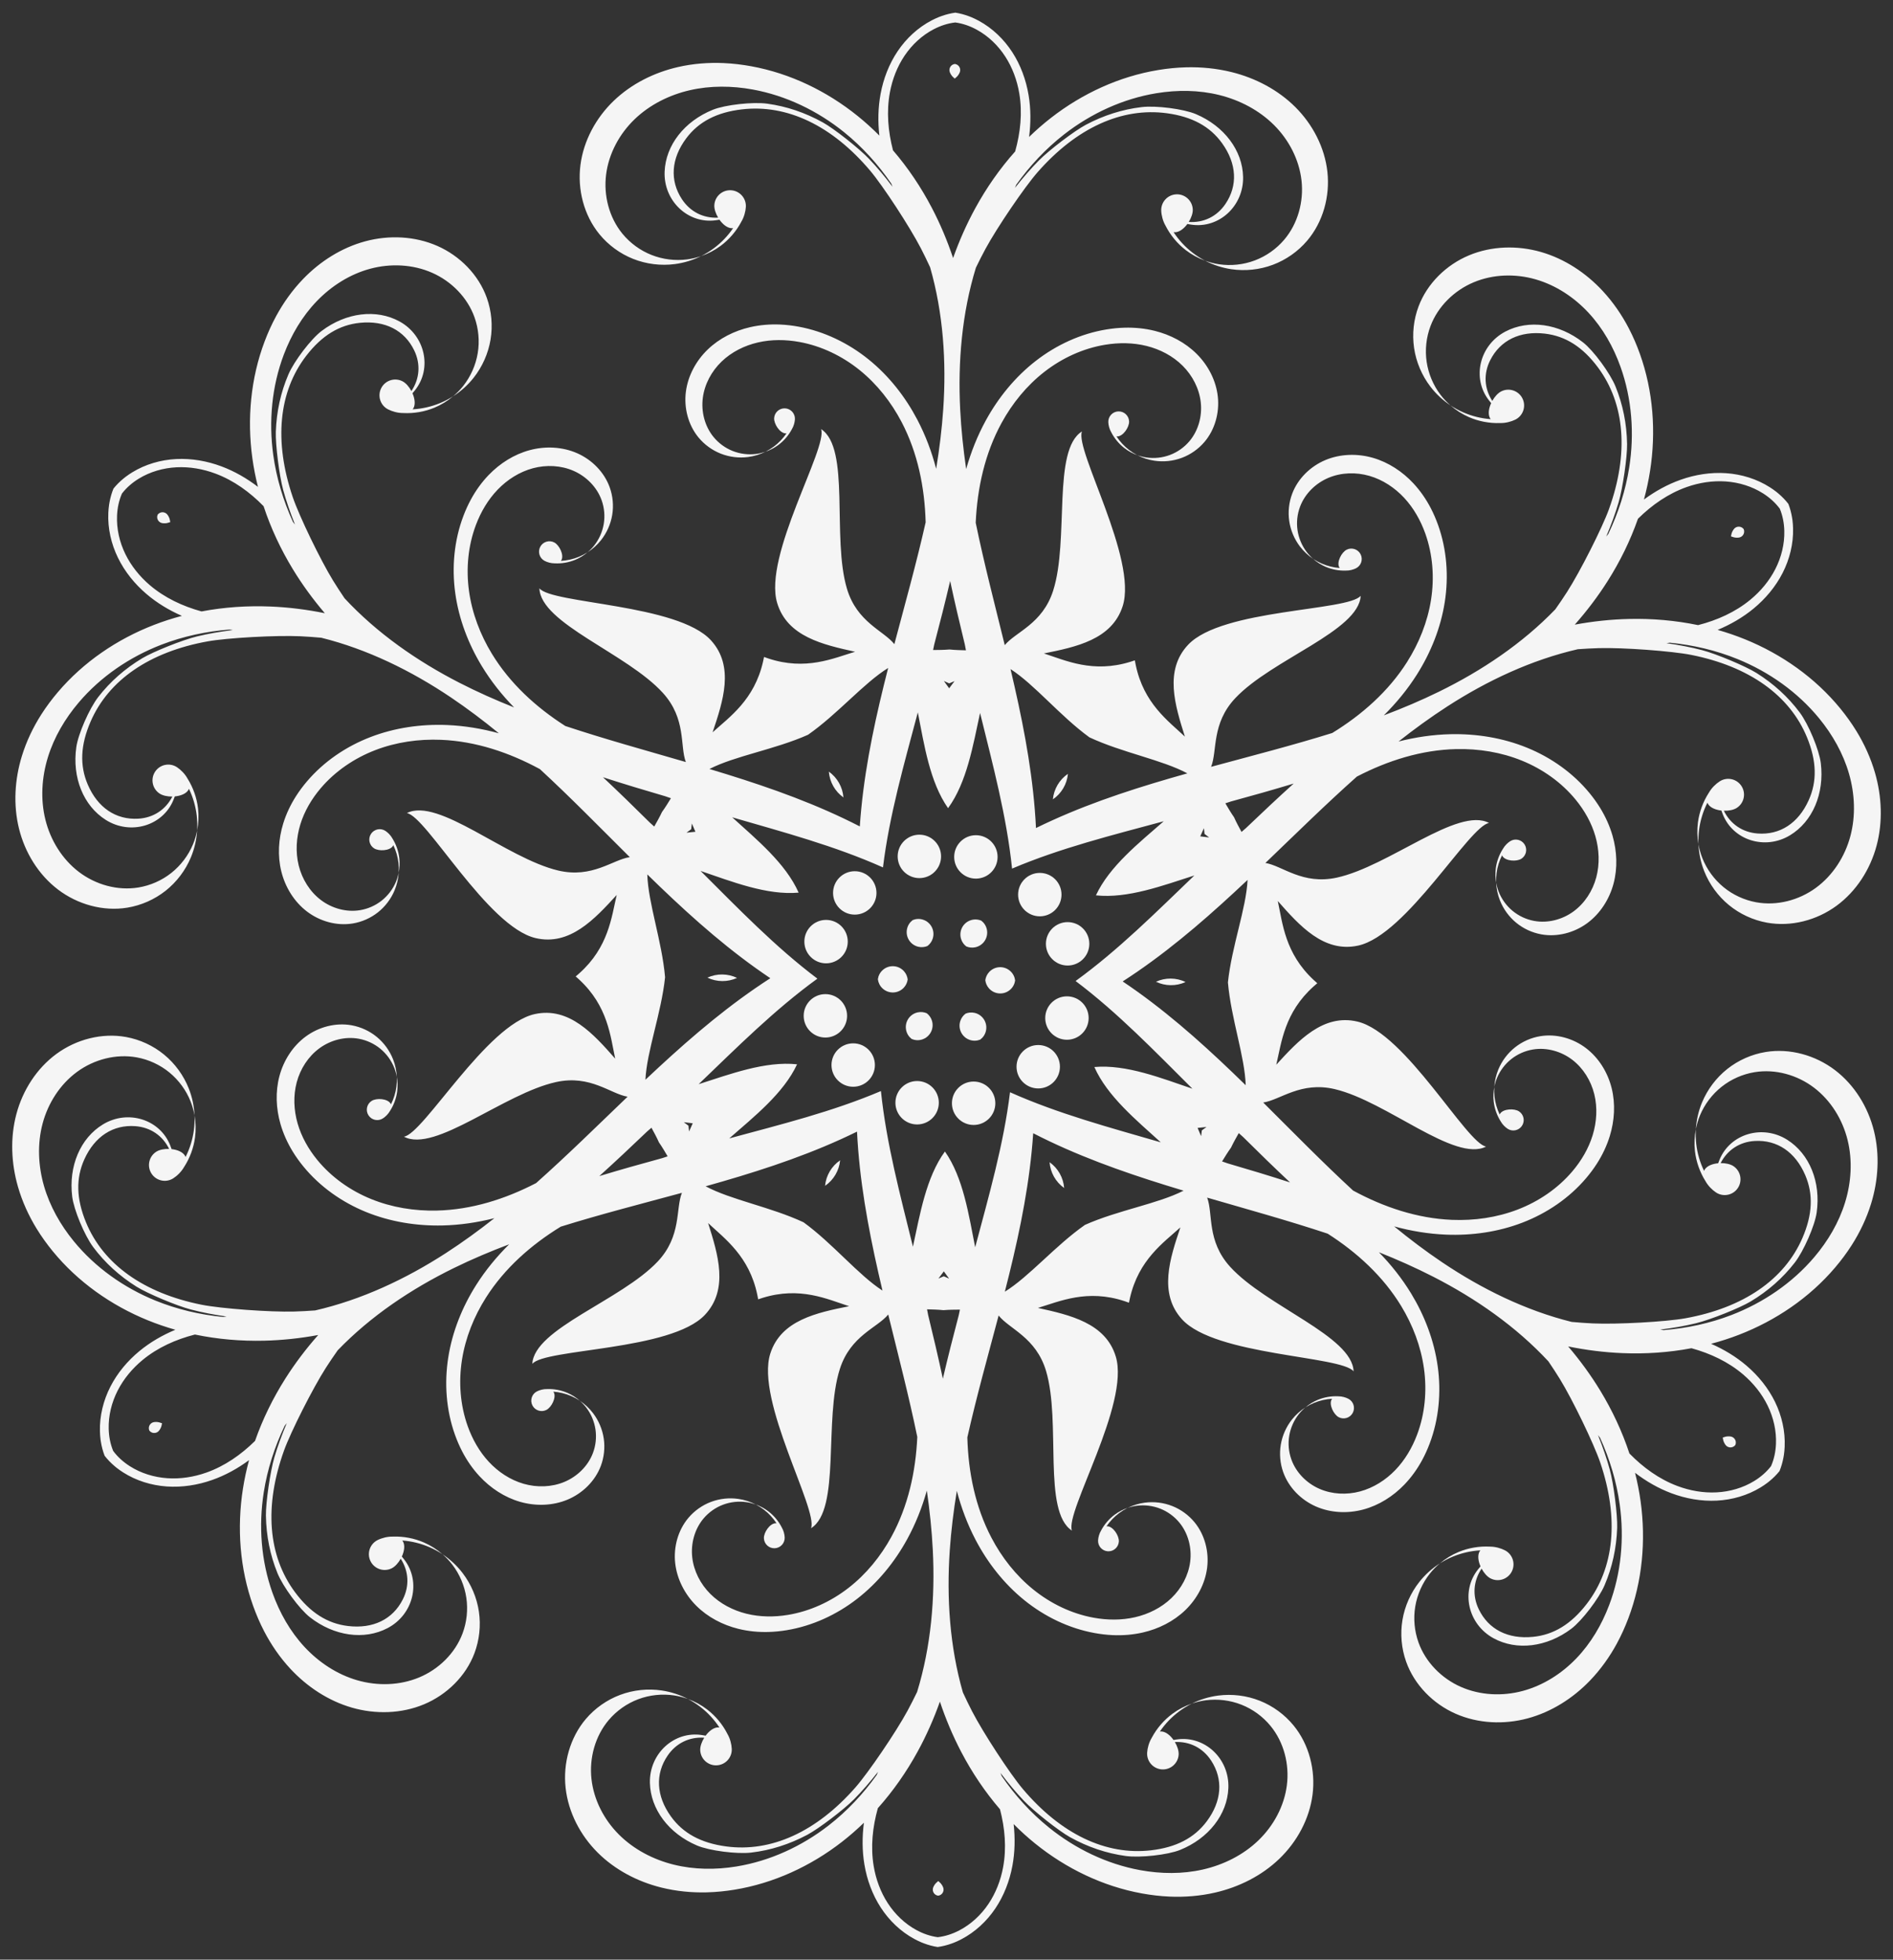<?xml version="1.0" encoding="utf-8"?>

<!DOCTYPE svg PUBLIC "-//W3C//DTD SVG 1.1//EN" "http://www.w3.org/Graphics/SVG/1.1/DTD/svg11.dtd">
<svg version="1.1" id="Layer_1" xmlns="http://www.w3.org/2000/svg" xmlns:xlink="http://www.w3.org/1999/xlink" x="0px" y="0px"
	 viewBox="0 0 1566.102 1620.944" enable-background="new 0 0 1566.102 1620.944" xml:space="preserve">
<rect x="0" y="0" width="1566.102" height="1620.944" fill="#333333" stroke="none"/>
<g>
	<path fill="#f5f5f5" d="M697.785,659.618c-0.645-8.493-5.052-16.372-12.066-21.347
		C686.364,646.845,690.842,654.685,697.785,659.618z"/>
	<path fill="#f5f5f5" d="M871.062,661.202c7.032-4.805,11.653-12.561,12.454-21.123
		C876.413,644.925,871.862,652.723,871.062,661.202z"/>
	<path fill="#f5f5f5" d="M956.328,812.057c7.677,3.688,16.705,3.811,24.52,0.224
		C973.1,808.552,964.072,808.51,956.328,812.057z"/>
	<path fill="#f5f5f5" d="M868.317,961.327c0.645,8.493,5.052,16.372,12.066,21.347
		C879.739,974.099,875.261,966.259,868.317,961.327z"/>
	<path fill="#f5f5f5" d="M695.041,959.742c-7.032,4.805-11.653,12.561-12.454,21.123
		C689.69,976.019,694.24,968.221,695.041,959.742z"/>
	<path fill="#f5f5f5" d="M609.774,808.888c-7.677-3.688-16.705-3.811-24.52-0.224
		C593.003,812.392,602.031,812.434,609.774,808.888z"/>
	<polygon fill="#f5f5f5" points="580.015,211.828 580.017,211.827 580.015,211.828 	"/>
	<polygon fill="#f5f5f5" points="163.092,686.985 163.092,686.982 163.092,686.985 	"/>
	<polygon fill="#f5f5f5" points="366.129,1285.629 366.127,1285.627 366.128,1285.629 	"/>
	<polygon fill="#f5f5f5" points="986.088,1409.116 986.085,1409.117 986.088,1409.117 	"/>
	<polygon fill="#f5f5f5" points="1403.01,933.959 1403.01,933.962 1403.011,933.96 	"/>
	<polygon fill="#f5f5f5" points="1199.974,335.315 1199.976,335.317 1199.974,335.315 	"/>
	<polygon fill="#f5f5f5" points="997.002,215.642 996.999,215.64 997.001,215.641 	"/>
	<polygon fill="#f5f5f5" points="374.888,327.77 374.886,327.772 374.887,327.77 	"/>
	<polygon fill="#f5f5f5" points="160.938,922.601 160.938,922.604 160.937,922.601 	"/>
	<polygon fill="#f5f5f5" points="569.101,1405.303 569.103,1405.304 569.101,1405.303 	"/>
	<polygon fill="#f5f5f5" points="1191.215,1293.174 1191.217,1293.172 1191.215,1293.174 	"/>
	<polygon fill="#f5f5f5" points="1405.165,698.343 1405.165,698.341 1405.165,698.343 	"/>
	<path fill="#f5f5f5" d="M788.511,213.436c-4.769-14.266-10.6-28.168-17.611-41.56
		c-8.876-16.96-19.625-33.003-32.112-47.517c-4.098-15.717-5.509-32.101-2.554-48.001
		c2.004-10.783,6.036-21.246,12.167-30.34c6.131-9.094,14.405-16.799,24.139-21.853
		c5.539-2.876,11.557-4.882,17.752-5.58c6.181,0.811,12.161,2.927,17.647,5.904
		c9.639,5.231,17.771,13.086,23.735,22.291c5.964,9.205,9.803,19.74,11.61,30.558
		c2.665,15.951,0.954,32.306-3.431,47.946c-12.75,14.283-23.79,30.127-32.975,46.922
		C799.625,185.467,793.539,199.26,788.511,213.436z M268.733,507.226c-14.739-3.003-29.694-4.904-44.798-5.529
		c-19.126-0.793-38.394,0.494-57.207,4.051c-15.661-4.309-30.555-11.279-42.846-21.789
		c-8.336-7.127-15.382-15.851-20.192-25.707c-4.81-9.856-7.346-20.875-6.856-31.831
		c0.279-6.235,1.551-12.45,4.044-18.164c3.793-4.947,8.616-9.068,13.936-12.331
		c9.35-5.732,20.219-8.847,31.172-9.41c10.953-0.562,21.997,1.38,32.269,5.224
		c15.146,5.668,28.455,15.327,39.807,26.944c5.995,18.184,14.195,35.667,24.148,52.019
		C250.068,483.617,258.97,495.783,268.733,507.226z M263.274,1104.262c-9.971,11.263-19.094,23.264-27.187,36.032
		c-10.25,16.167-18.769,33.497-25.095,51.568c-11.562,11.408-25.045,20.822-40.293,26.212
		c-10.34,3.655-21.418,5.396-32.359,4.633c-10.941-0.763-21.751-4.076-30.994-9.979
		c-5.26-3.359-10.006-7.568-13.709-12.584c-2.388-5.758-3.546-11.996-3.711-18.235
		c-0.29-10.963,2.447-21.934,7.437-31.701c4.99-9.767,12.194-18.36,20.658-25.334
		c12.482-10.283,27.501-16.98,43.238-21.002c18.745,3.9,37.986,5.54,57.123,5.096
		C233.494,1108.622,248.482,1106.995,263.274,1104.262z M777.592,1407.508c4.769,14.266,10.6,28.168,17.611,41.56
		c8.876,16.96,19.625,33.003,32.112,47.517c4.098,15.717,5.509,32.101,2.554,48.001
		c-2.004,10.783-6.036,21.246-12.167,30.34c-6.131,9.094-14.405,16.799-24.139,21.853
		c-5.539,2.876-11.557,4.882-17.752,5.58c-6.181-0.811-12.161-2.928-17.647-5.904
		c-9.639-5.231-17.771-13.086-23.735-22.291c-5.964-9.205-9.803-19.74-11.61-30.558
		c-2.665-15.951-0.954-32.306,3.431-47.946c12.75-14.283,23.79-30.127,32.975-46.922
		C766.478,1435.477,772.563,1421.684,777.592,1407.508z M1297.37,1113.718c14.739,3.003,29.695,4.904,44.798,5.528
		c19.126,0.793,38.394-0.494,57.207-4.051c15.661,4.309,30.555,11.279,42.846,21.789
		c8.336,7.127,15.382,15.851,20.192,25.707c4.81,9.856,7.346,20.875,6.856,31.831
		c-0.279,6.235-1.551,12.45-4.044,18.164c-3.793,4.947-8.616,9.069-13.936,12.331
		c-9.35,5.732-20.219,8.847-31.172,9.41c-10.953,0.562-21.997-1.38-32.269-5.224
		c-15.146-5.668-28.455-15.327-39.807-26.944c-5.995-18.183-14.196-35.666-24.148-52.018
		C1316.035,1137.328,1307.133,1125.161,1297.37,1113.718z M1302.829,516.683
		c9.971-11.263,19.094-23.264,27.187-36.032c10.25-16.167,18.769-33.497,25.095-51.568
		c11.562-11.408,25.045-20.822,40.293-26.212c10.34-3.655,21.418-5.396,32.359-4.633
		c10.941,0.763,21.751,4.076,30.994,9.979c5.26,3.359,10.006,7.568,13.709,12.584
		c2.388,5.759,3.546,11.996,3.711,18.235c0.29,10.963-2.447,21.934-7.437,31.701
		c-4.99,9.767-12.194,18.36-20.658,25.334c-12.482,10.283-27.501,16.98-43.238,21.002
		c-18.745-3.9-37.986-5.54-57.123-5.096C1332.608,512.322,1317.621,513.949,1302.829,516.683z M790.367,10.472
		c-3.881,0.526-7.702,1.49-11.396,2.808c-0.7,0.25-1.407,0.503-2.098,0.778l-0.001-0.001
		c-2.072,0.826-4.094,1.772-6.072,2.799c-11.338,5.886-20.986,14.852-28.128,25.445
		c-7.141,10.592-11.813,22.766-14.148,35.325c-2.118,11.395-2.306,23.004-1.028,34.515
		c-5.674-5.712-11.648-11.122-17.916-16.182c-25.492-20.572-55.872-35.285-88.094-41.155
		c-7.494-1.367-15.089-2.28-22.705-2.615l-0.008-0.009c-12.695-0.559-25.443,0.442-37.82,3.272
		c-19.803,4.527-38.648,13.923-53.289,28.007c-14.64,14.084-24.884,32.923-27.462,53.073
		c-2.578,20.151,2.821,41.474,15.695,57.188c7.405,9.038,17.132,16.151,27.995,20.454
		c10.863,4.304,22.844,5.78,34.429,4.267c7.538-0.985,14.88-3.236,21.694-6.604
		c-3.732,1.278-7.583,2.209-11.495,2.72c-9.947,1.299-20.232,0.011-29.558-3.685
		c-9.326-3.695-17.679-9.814-24.037-17.574c-11.053-13.491-15.68-31.758-13.465-49.057
		c2.213-17.299,10.995-33.505,23.564-45.596c12.568-12.091,28.773-20.153,45.775-24.04
		c17.002-3.887,34.779-3.693,51.937-0.565c27.665,5.045,53.768,17.685,75.65,35.349
		c15.014,12.12,28.066,26.563,38.993,42.482c0.111,0.292,0.219,0.586,0.331,0.877
		c0.224,0.582,0.459,1.158,0.688,1.738c-6.458-8.568-12.967-16.325-19.404-23.069
		c-8.416-8.818-28.902-24.973-38.239-30.155c-14.617-8.113-29.996-13.301-45.934-15.495
		c-11.982-1.65-34.83,0.893-45.05,5.014c-23.554,9.498-39.029,29.328-39.913,51.143
		c-0.977,24.15,19.224,43.398,42.279,40.284c1.116-0.151,2.147-0.311,3.092-0.475
		c2.714,3.84,6.388,6.832,9.999,7.037c0.45,0.025,0.871-0.004,1.298-0.063c-4.369,6.421-9.826,12.112-16.07,16.732
		c-3.281,2.428-6.782,4.58-10.441,6.389c5.757-1.971,11.216-4.799,16.108-8.418
		c7.056-5.221,12.922-12.036,17.06-19.774c0.028-0.053,0.049-0.113,0.077-0.166
		c2.253-3.652,3.58-8.486,3.797-12.318c0.408-7.2-5.098-13.367-12.298-13.775
		c-7.2-0.408-13.367,5.098-13.775,12.298c-0.174,3.068,1.082,6.913,3.135,10.349
		c-12.294,0.622-23.166-4.895-30.001-15.328c-10.144-15.486-8.854-33.566,3.586-50.227
		c10.304-13.801,25.259-21.581,46.148-24.008c37.355-4.34,74.532,13.437,106.057,50.713
		c10.608,12.544,32.797,46.51,41.962,64.234c2.478,4.792,5.074,10.142,7.622,15.659
		c10.861,37.776,13.563,78.106,10.859,117.486c-1.136,16.533-3.174,32.928-5.85,49.227
		c-3.669-13.996-8.747-27.577-15.482-40.443c-10.011-19.125-23.62-36.474-40.417-50.032
		c-16.797-13.558-36.82-23.255-58.056-27.128c-4.939-0.901-9.944-1.502-14.963-1.723l0-0.004
		c-8.366-0.368-16.768,0.291-24.924,2.156c-13.051,2.984-25.471,9.176-35.119,18.458
		c-9.648,9.282-16.4,21.697-18.098,34.977c-1.699,13.28,1.859,27.332,10.344,37.689
		c4.88,5.957,11.29,10.644,18.449,13.481c7.159,2.837,15.055,3.809,22.691,2.812
		c4.968-0.649,9.807-2.132,14.297-4.352c-2.46,0.842-4.998,1.456-7.576,1.793
		c-6.555,0.856-13.334,0.007-19.48-2.428c-6.146-2.435-11.651-6.468-15.841-11.582
		c-7.284-8.891-10.333-20.93-8.874-32.33c1.459-11.401,7.246-22.081,15.529-30.05
		c8.283-7.969,18.962-13.281,30.167-15.843c11.205-2.562,22.921-2.434,34.228-0.372
		c18.233,3.325,35.435,11.655,49.856,23.295c14.421,11.641,26.096,26.533,34.691,42.952
		c13.309,25.425,19.114,54.097,19.88,82.91c-7.598,33.751-16.997,67.233-25.885,100.805
		c-8.749-11.164-30.872-17.965-39.205-45.797l0-0.003c-12.679-42.352,3.053-116.247-21.429-132.119
		c5.872,15.299-48.044,104.693-36.324,143.842c8.354,27.904,38.122,34.532,64.463,40.345
		c-18.107,5.465-40.791,15.773-71.68,5.591c-1.21-0.399-2.426-0.822-3.647-1.267
		c-0.248,1.276-0.513,2.536-0.795,3.778c-7.208,31.715-27.738,45.834-41.759,58.527
		c8.605-25.566,18.279-54.488-1.318-76.036c-27.497-30.232-131.891-30.146-141.969-43.067
		c0.972,29.16,72.394,53.794,102.139,86.499l0.003,0.002c19.548,21.493,13.965,43.955,19.016,57.208
		c-33.347-9.701-66.88-18.917-99.714-29.814c-24.29-15.516-45.861-35.278-60.779-59.793
		c-9.634-15.832-16.371-33.515-18.906-51.874c-2.535-18.358-0.8-37.393,5.755-54.728
		c4.065-10.751,9.998-20.854,17.972-29.132c7.974-8.279,18.033-14.688,29.132-17.675
		c11.1-2.986,23.234-2.436,33.755,2.194c10.519,4.63,19.261,13.451,23.122,24.277
		c2.22,6.227,2.836,13.023,1.753,19.545c-1.083,6.522-3.852,12.767-7.966,17.942
		c-1.618,2.035-3.453,3.893-5.443,5.566c4.218-2.702,7.985-6.083,11.103-10.004
		c4.793-6.027,8.032-13.294,9.293-20.89c1.262-7.596,0.552-15.506-2.034-22.759
		c-4.496-12.611-14.701-22.907-26.954-28.3c-12.253-5.394-26.372-6.013-39.3-2.534
		c-12.928,3.479-24.638,10.925-33.926,20.568c-5.804,6.026-10.703,12.884-14.702,20.241l0.003,0.002
		c-2.4,4.414-4.465,9.012-6.241,13.708c-7.635,20.191-9.654,42.346-6.701,63.73
		c2.953,21.384,10.798,41.991,22.019,60.431c7.549,12.406,16.565,23.76,26.664,34.122
		c-15.344-6.113-30.441-12.823-45.192-20.377c-35.134-17.994-68.292-41.108-95.054-69.897
		c-3.412-5.028-6.657-10.011-9.484-14.606c-10.458-16.993-28.114-53.521-33.389-69.079
		c-15.677-46.234-11.733-87.254,11.252-117.019c12.853-16.644,27.231-25.444,44.369-27.154
		c20.69-2.065,36.846,6.154,44.881,22.832c5.413,11.237,4.533,23.396-2.341,33.608
		c-1.885-3.531-4.532-6.59-7.25-8.024c-6.379-3.364-14.277-0.92-17.641,5.459s-0.919,14.277,5.459,17.641
		c3.395,1.79,8.222,3.147,12.512,3.1c0.06,0.003,0.122,0.016,0.182,0.019
		c8.764,0.447,17.628-1.065,25.74-4.417c5.624-2.325,10.862-5.543,15.52-9.459
		c-3.436,2.202-7.086,4.091-10.858,5.65c-7.179,2.966-14.868,4.707-22.623,5.138
		c0.27-0.335,0.513-0.681,0.723-1.08c1.687-3.199,1.018-7.89-0.872-12.196c0.628-0.725,1.298-1.526,2.002-2.404
		c14.558-18.147,8.487-45.381-12.707-56.999c-19.145-10.494-44.115-7.463-64.401,7.817
		c-8.801,6.63-22.764,24.893-27.53,36.01c-6.34,14.787-9.827,30.639-10.415,47.345
		c-0.376,10.672,2.899,36.555,6.113,48.313c2.458,8.993,5.746,18.57,9.756,28.522
		c-0.378-0.495-0.751-0.994-1.134-1.486c-0.192-0.246-0.387-0.49-0.581-0.736
		c-8.003-17.572-13.645-36.203-16.285-55.317c-3.847-27.857-1.214-56.74,8.732-83.043
		c6.169-16.314,15.171-31.644,27.27-44.205c12.099-12.561,27.363-22.287,44.204-26.818
		c16.842-4.532,35.255-3.698,51.218,3.328c15.963,7.025,29.227,20.41,35.085,36.838
		c3.369,9.449,4.303,19.762,2.659,29.657c-1.644,9.896-5.845,19.372-12.088,27.224
		c-2.455,3.088-5.239,5.907-8.259,8.445c6.4-4.101,12.116-9.23,16.847-15.18
		c7.271-9.145,12.186-20.171,14.101-31.698c1.915-11.526,0.839-23.528-3.086-34.534
		c-6.823-19.135-22.306-34.758-40.9-42.942c-18.593-8.184-40.017-9.123-59.634-3.845
		c-19.617,5.279-37.386,16.578-51.479,31.209c-8.808,9.144-16.24,19.55-22.309,30.714l0.003,0.011
		c-3.641,6.698-6.775,13.676-9.47,20.801c-11.59,30.633-14.653,64.249-10.176,96.699
		c1.103,7.979,2.657,15.888,4.624,23.695c-9.202-7.031-19.245-12.858-30.1-16.92
		c-11.964-4.477-24.803-6.754-37.561-6.098c-12.758,0.656-25.416,4.297-36.306,10.975
		c-1.9,1.165-3.753,2.41-5.529,3.759l0.001,0.001c-0.592,0.45-1.174,0.925-1.749,1.396
		c-3.034,2.486-5.831,5.262-8.283,8.316c-1.485,3.624-2.56,7.415-3.267,11.273
		c-0.134,0.731-0.268,1.47-0.375,2.206l-0.001-0c-0.321,2.207-0.513,4.432-0.613,6.658
		c-0.572,12.762,2.37,25.601,7.972,37.081c5.602,11.48,13.81,21.613,23.519,29.915
		c8.81,7.532,18.769,13.499,29.377,18.148c-7.783,2.058-15.456,4.527-22.972,7.425
		c-30.562,11.791-58.494,30.744-79.688,55.715c-4.931,5.807-9.519,11.927-13.617,18.356l-0.012,0.003
		c-6.831,10.715-12.339,22.255-16.076,34.389c-5.981,19.414-7.266,40.432-2.389,60.153
		c4.877,19.72,16.07,38.011,32.232,50.32c16.162,12.308,37.328,18.294,57.374,15.001
		c11.53-1.894,22.553-6.761,31.712-14.017c9.159-7.255,16.428-16.893,20.91-27.683
		c2.916-7.02,4.638-14.505,5.128-22.09c-0.759,3.871-1.878,7.672-3.392,11.316
		c-3.848,9.264-10.107,17.527-17.97,23.755c-7.863,6.229-17.339,10.404-27.238,12.03
		c-17.21,2.826-35.343-2.3-49.218-12.867c-13.875-10.567-23.518-26.275-27.706-43.205
		c-4.188-16.93-3.066-34.994,2.068-51.662c5.135-16.668,14.191-31.966,25.48-45.261
		c18.201-21.436,42.2-37.722,68.438-47.84c18.003-6.943,37.037-11.024,56.287-12.528
		c0.308,0.05,0.617,0.103,0.925,0.152c0.616,0.097,1.233,0.181,1.849,0.273c-10.649,1.308-20.621,3.067-29.68,5.27
		c-11.845,2.88-36.078,12.544-45.235,18.039c-14.334,8.602-26.517,19.327-36.386,32.032
		c-7.42,9.552-16.642,30.61-18.183,41.521c-3.551,25.148,5.884,48.464,24.335,60.137
		c20.425,12.921,47.195,5.051,56.027-16.473c0.427-1.042,0.804-2.015,1.135-2.916
		c4.683-0.431,9.111-2.116,11.094-5.141c0.247-0.377,0.432-0.756,0.595-1.155
		c3.377,6.994,5.576,14.566,6.455,22.283c0.462,4.055,0.576,8.164,0.312,12.237
		c1.171-5.971,1.452-12.113,0.764-18.159c-0.993-8.721-3.962-17.209-8.595-24.662
		c-0.032-0.051-0.073-0.099-0.105-0.15c-2.036-3.777-5.559-7.344-8.769-9.448
		c-6.031-3.953-14.126-2.269-18.079,3.763c-3.953,6.031-2.269,14.125,3.763,18.079
		c2.57,1.685,6.528,2.519,10.53,2.459c-5.609,10.958-15.822,17.615-28.275,18.317
		c-18.483,1.043-33.496-9.116-41.705-28.22c-6.8-15.825-6.06-32.665,2.282-51.969
		c14.918-34.521,48.903-57.828,96.947-66.492c16.168-2.915,56.677-5.148,76.609-4.223
		c5.389,0.25,11.32,0.677,17.371,1.229c38.146,9.482,74.423,27.307,107.175,49.339
		c13.75,9.25,26.93,19.213,39.706,29.68c-13.956-3.821-28.256-6.214-42.765-6.814
		c-21.568-0.892-43.397,2.219-63.538,9.986c-20.14,7.767-38.55,20.259-52.521,36.714
		c-3.249,3.827-6.273,7.86-8.974,12.097l-0.003-0.002c-4.502,7.061-8.132,14.667-10.595,22.663
		c-3.942,12.795-4.789,26.646-1.574,39.643c3.214,12.996,10.591,25.051,21.242,33.162
		c10.651,8.111,24.6,12.056,37.811,9.886c7.599-1.248,14.863-4.456,20.9-9.237
		c6.036-4.781,10.827-11.133,13.781-18.245c1.922-4.627,3.057-9.559,3.38-14.558
		c-0.5,2.551-1.238,5.056-2.235,7.457c-2.536,6.105-6.661,11.551-11.843,15.656
		c-5.182,4.105-11.427,6.856-17.951,7.928c-11.342,1.863-23.292-1.517-32.436-8.48
		c-9.144-6.964-15.499-17.316-18.26-28.474c-2.76-11.158-2.021-23.062,1.363-34.047
		c3.384-10.985,9.352-21.067,16.792-29.828c11.995-14.128,27.811-24.86,45.102-31.529
		c17.291-6.668,36.026-9.333,54.543-8.568c28.673,1.186,56.407,10.495,81.742,24.239
		c25.43,23.455,49.727,48.336,74.358,72.82c-14.042,1.995-30.994,17.754-59.264,11.054l-0.003-0.002
		c-43.017-10.195-99.147-60.767-125.133-47.502c16.185,2.565,66.645,93.953,106.409,103.379
		c28.342,6.717,48.967-15.749,67.172-35.654c-4.32,18.413-6.736,43.212-30.998,64.872
		c-0.95,0.849-1.925,1.69-2.921,2.525c0.981,0.853,1.94,1.712,2.874,2.578
		c23.862,22.1,25.824,46.939,29.807,65.428c-17.838-20.235-38.048-43.074-66.508-36.877
		c-39.93,8.697-92.053,99.147-108.282,101.416c25.739,13.739,82.784-35.798,125.98-45.205l0.003-0.002
		c28.388-6.182,45.048,9.884,59.052,12.136c-25.075,24.029-49.822,48.461-75.677,71.448
		c-25.582,13.278-53.482,22.078-82.172,22.74c-18.527,0.427-37.21-2.58-54.377-9.563
		c-17.166-6.984-32.783-18.003-44.518-32.348c-7.278-8.896-13.061-19.085-16.243-30.13
		c-3.183-11.045-3.704-22.961-0.741-34.066c2.964-11.105,9.507-21.34,18.777-28.135
		c9.27-6.795,21.28-9.955,32.586-7.885c6.503,1.19,12.697,4.056,17.803,8.255
		c5.106,4.199,9.131,9.72,11.555,15.87c0.954,2.419,1.645,4.937,2.099,7.497c-0.231-5.004-1.276-9.957-3.113-14.617
		c-2.824-7.164-7.497-13.603-13.445-18.494c-5.948-4.891-13.153-8.231-20.727-9.618
		c-13.169-2.411-27.188,1.278-37.986,9.193c-10.798,7.915-18.393,19.833-21.845,32.768
		c-3.451,12.936-2.858,26.8,0.849,39.665c2.317,8.04,5.807,15.711,10.178,22.853l0.003-0.002
		c2.623,4.285,5.572,8.373,8.751,12.259c13.668,16.707,31.846,29.534,51.841,37.668
		c19.995,8.134,41.764,11.644,63.345,11.146c14.518-0.335,28.86-2.466,42.883-6.031
		c-12.966,10.232-26.325,19.951-40.243,28.949c-33.15,21.43-69.747,38.588-108.06,47.371
		c-6.06,0.441-11.999,0.759-17.391,0.911c-19.946,0.56-60.407-2.413-76.519-5.623
		c-47.878-9.541-81.43-33.466-95.715-68.254c-7.988-19.453-8.42-36.305-1.332-52.002
		c8.557-18.951,23.753-28.832,42.214-27.452c12.438,0.93,22.528,7.772,27.935,18.831
		c-4-0.133-7.973,0.629-10.573,2.267c-6.103,3.842-7.935,11.904-4.093,18.007s11.904,7.935,18.007,4.093
		c3.248-2.045,6.836-5.547,8.941-9.286c0.033-0.051,0.075-0.098,0.108-0.148c4.769-7.367,7.892-15.799,9.045-24.5
		c0.799-6.033,0.63-12.178-0.431-18.17c0.189,4.077,0,8.183-0.536,12.229c-1.02,7.7-3.358,15.23-6.862,22.161
		c-0.155-0.402-0.333-0.784-0.573-1.166c-1.927-3.06-6.324-4.827-10.998-5.343
		c-0.314-0.907-0.673-1.887-1.081-2.936c-8.437-21.682-35.058-30.04-55.717-17.495
		c-18.661,11.333-28.521,34.473-25.43,59.682c1.341,10.937,10.176,32.16,17.42,41.846
		c9.636,12.884,21.62,23.83,35.794,32.692c9.054,5.661,33.107,15.767,44.897,18.863
		c9.017,2.368,18.955,4.309,29.579,5.812c-0.618,0.08-1.236,0.153-1.854,0.239
		c-0.309,0.043-0.618,0.09-0.928,0.135c-19.22-1.855-38.176-6.284-56.049-13.555
		c-26.049-10.597-49.745-27.319-67.552-49.084c-11.043-13.499-19.819-28.96-24.648-45.719
		c-4.829-16.759-5.619-34.84-1.123-51.691c4.496-16.851,14.425-32.38,28.491-42.691
		c14.066-10.312,32.289-15.106,49.445-11.965c9.867,1.807,19.266,6.154,27.014,12.526
		c7.748,6.372,13.854,14.747,17.532,24.08c1.446,3.67,2.496,7.491,3.184,11.376
		c-0.351-7.593-1.936-15.108-4.723-22.18c-4.284-10.87-11.375-20.639-20.4-28.061
		c-9.024-7.422-19.957-12.49-31.45-14.595c-19.983-3.658-41.255,1.939-57.639,13.95
		c-16.384,12.011-27.909,30.094-33.147,49.722c-5.237,19.629-4.336,40.666,1.289,60.187
		c3.515,12.2,8.81,23.839,15.445,34.677l0.012,0.003c3.98,6.502,8.456,12.706,13.279,18.602
		c20.734,25.353,48.315,44.815,78.656,57.163c7.462,3.035,15.088,5.643,22.832,7.843
		c-10.69,4.454-20.758,10.238-29.703,17.607c-9.859,8.123-18.25,18.104-24.062,29.48
		c-5.811,11.377-8.987,24.159-8.649,36.929c0.059,2.228,0.21,4.455,0.491,6.668l0.001-0
		c0.093,0.738,0.214,1.479,0.335,2.212c0.636,3.87,1.641,7.68,3.06,11.331c2.396,3.098,5.142,5.925,8.13,8.466
		c0.566,0.481,1.139,0.967,1.723,1.428l-0.001,0.001c1.751,1.381,3.582,2.66,5.46,3.859
		c10.766,6.876,23.355,10.748,36.099,11.637c12.744,0.888,25.622-1.153,37.666-5.41
		c10.928-3.863,21.075-9.505,30.404-16.367c-2.109,7.77-3.808,15.648-5.056,23.606
		c-5.07,32.363-2.621,66.029,8.406,96.869c2.564,7.173,5.57,14.207,9.088,20.971l-0.004,0.011
		c5.864,11.273,13.104,21.813,21.744,31.117c13.823,14.886,31.382,26.508,50.899,32.145
		c19.517,5.636,40.954,5.089,59.694-2.753c18.74-7.842,34.507-23.18,41.678-42.187
		c4.125-10.932,5.421-22.912,3.717-34.471c-1.704-11.56-6.416-22.674-13.519-31.95
		c-4.622-6.036-10.242-11.269-16.566-15.486c2.973,2.593,5.705,5.463,8.104,8.595
		c6.099,7.965,10.125,17.516,11.588,27.44c1.463,9.924,0.34,20.218-3.201,29.604
		c-6.157,16.318-19.664,29.458-35.752,36.19c-16.088,6.733-34.514,7.23-51.27,2.391
		c-16.756-4.839-31.839-14.841-43.707-27.622c-11.867-12.781-20.588-28.273-26.457-44.697
		c-9.464-26.481-11.568-55.407-7.212-83.189c2.989-19.062,8.971-37.587,17.294-55.01
		c0.198-0.242,0.398-0.482,0.594-0.725c0.392-0.485,0.773-0.977,1.161-1.465
		c-4.191,9.877-7.654,19.392-10.276,28.338c-3.428,11.698-7.176,37.517-6.995,48.194
		c0.282,16.715,3.479,32.628,9.548,47.528c4.562,11.202,18.188,29.717,26.867,36.507
		c20.003,15.649,44.913,19.137,64.247,8.994c21.403-11.228,27.972-38.347,13.748-56.757
		c-0.688-0.891-1.343-1.704-1.958-2.44c1.968-4.271,2.723-8.948,1.095-12.178
		c-0.203-0.403-0.439-0.753-0.703-1.093c7.745,0.573,15.402,2.454,22.525,5.551
		c3.743,1.628,7.358,3.583,10.753,5.848c-4.585-4-9.764-7.314-15.344-9.741
		c-8.049-3.5-16.884-5.173-25.655-4.887c-0.06,0.002-0.122,0.014-0.182,0.016
		c-4.289-0.126-9.14,1.143-12.567,2.87c-6.439,3.247-9.028,11.099-5.781,17.538
		c3.247,6.439,11.099,9.028,17.538,5.781c2.744-1.383,5.446-4.394,7.395-7.89
		c6.686,10.336,7.344,22.509,1.726,33.645c-8.339,16.528-24.642,24.451-45.291,22.008
		c-17.105-2.023-31.319-11.085-43.865-27.961c-22.436-30.18-25.63-71.265-9.11-117.205
		c5.559-15.459,23.88-51.658,34.647-68.457c2.911-4.542,6.246-9.465,9.75-14.43
		c27.285-28.294,60.86-50.799,96.317-68.147c14.886-7.283,30.104-13.716,45.557-19.547
		c-10.286,10.175-19.509,21.363-27.284,33.629c-11.557,18.232-19.777,38.693-23.121,60.018
		c-3.343,21.326-1.73,43.515,5.534,63.842c1.69,4.728,3.671,9.363,5.989,13.82l-0.003,0.001
		c3.864,7.429,8.636,14.376,14.33,20.507c9.11,9.811,20.682,17.47,33.544,21.185
		c12.862,3.715,26.99,3.354,39.34-1.815c12.35-5.168,22.741-15.276,27.467-27.803
		c2.719-7.205,3.573-15.1,2.45-22.718c-1.123-7.618-4.229-14.943-8.91-21.057
		c-3.046-3.978-6.75-7.427-10.918-10.206c1.959,1.709,3.76,3.6,5.341,5.665
		c4.019,5.249,6.673,11.544,7.637,18.084c0.964,6.54,0.224,13.324-2.11,19.509
		c-4.058,10.754-12.96,19.413-23.562,23.851c-10.603,4.437-22.746,4.765-33.789,1.577
		c-11.043-3.189-20.983-9.781-28.804-18.204c-7.821-8.423-13.568-18.633-17.436-29.456
		c-6.237-17.452-7.624-36.515-4.753-54.824c2.871-18.309,9.93-35.867,19.852-51.519
		c15.364-24.238,37.293-43.602,61.863-58.671c33.028-10.296,66.724-18.896,100.243-27.986
		c-5.293,13.159-0.122,35.719-20.059,56.851l-0.003,0.002c-30.338,32.156-102.199,55.48-103.704,84.617
		c10.313-12.734,114.688-10.739,142.733-40.464c19.988-21.186,10.844-50.281,2.709-75.999
		c13.786,12.948,34.055,27.44,40.682,59.281c0.26,1.247,0.501,2.512,0.726,3.792
		c1.229-0.423,2.452-0.824,3.669-1.2c31.07-9.615,53.562,1.105,71.566,6.901
		c-26.443,5.331-56.328,11.414-65.19,39.16c-12.434,38.929,39.838,129.294,33.688,144.483
		c24.768-15.421,10.39-89.592,23.841-131.705l-0-0.003c8.84-27.675,31.084-34.071,40.036-45.073
		c8.272,33.73,17.058,67.378,24.037,101.262c-1.292,28.794-7.62,57.356-21.392,82.533
		c-8.894,16.259-20.84,30.935-35.471,42.31c-14.631,11.374-31.983,19.389-50.273,22.38
		c-11.343,1.855-23.059,1.768-34.215-0.998c-11.156-2.766-21.736-8.273-29.873-16.392
		c-8.136-8.12-13.727-18.903-14.977-30.329c-1.25-11.425,2.018-23.406,9.464-32.163
		c4.282-5.036,9.861-8.968,16.05-11.29c6.19-2.323,12.983-3.048,19.521-2.072c2.572,0.384,5.098,1.044,7.542,1.931
		c-4.449-2.302-9.26-3.873-14.215-4.613c-7.616-1.137-15.529-0.309-22.738,2.397
		c-7.21,2.706-13.705,7.275-18.693,13.141c-8.673,10.199-12.488,24.185-11.032,37.493
		c1.455,13.309,7.979,25.846,17.456,35.302c9.477,9.457,21.781,15.875,34.775,19.097
		c8.121,2.014,16.509,2.827,24.881,2.612l-0-0.004c5.023-0.129,10.038-0.639,14.992-1.45
		c21.303-3.484,41.5-12.813,58.542-26.062s30.966-30.347,41.325-49.285c6.969-12.74,12.294-26.226,16.219-40.153
		c2.378,16.345,4.116,32.774,4.949,49.325c1.984,39.423-1.455,79.697-13.005,117.268
		c-2.648,5.469-5.342,10.771-7.907,15.517c-9.488,17.553-32.294,51.108-43.13,63.456
		c-32.202,36.694-69.698,53.788-106.967,48.765c-20.841-2.809-35.651-10.861-45.701-24.848
		c-12.133-16.886-13.093-34.987-2.667-50.284c7.025-10.306,17.995-15.623,30.276-14.777
		c-2.115,3.398-3.442,7.22-3.324,10.29c0.276,7.206,6.342,12.824,13.548,12.548
		c7.206-0.276,12.824-6.342,12.548-13.548c-0.147-3.835-1.385-8.694-3.572-12.386
		c-0.027-0.054-0.047-0.114-0.074-0.167c-3.995-7.813-9.736-14.734-16.696-20.083
		c-4.825-3.708-10.232-6.635-15.951-8.711c3.625,1.875,7.086,4.091,10.322,6.579
		c6.158,4.734,11.511,10.523,15.762,17.023c-0.425-0.067-0.846-0.103-1.296-0.086
		c-3.614,0.139-7.342,3.063-10.126,6.853c-0.942-0.181-1.97-0.361-3.083-0.532
		c-22.995-3.534-43.545,15.341-43.009,39.504c0.484,21.828,15.594,41.937,38.971,51.864
		c10.142,4.307,32.94,7.267,44.95,5.837c15.976-1.903,31.447-6.809,46.21-14.653
		c9.43-5.011,30.208-20.788,38.784-29.451c6.559-6.625,13.209-14.261,19.823-22.71
		c-0.239,0.575-0.485,1.147-0.72,1.725c-0.117,0.289-0.231,0.581-0.347,0.871
		c-11.217,15.717-24.53,29.919-39.764,41.762c-22.201,17.26-48.531,29.422-76.284,33.959
		c-17.213,2.814-34.99,2.683-51.918-1.514c-16.928-4.198-32.983-12.554-45.327-24.873
		c-12.345-12.319-20.83-28.683-22.726-46.02c-1.897-17.337,3.062-35.516,14.36-48.803
		c6.499-7.642,14.963-13.607,24.355-17.132c9.392-3.524,19.699-4.624,29.62-3.144
		c3.902,0.583,7.735,1.584,11.444,2.93c-6.751-3.492-14.052-5.877-21.57-7
		c-11.555-1.725-23.561-0.468-34.501,3.637c-10.94,4.104-20.795,11.038-28.364,19.939
		c-13.159,15.476-18.948,36.697-16.739,56.891c2.209,20.194,12.108,39.217,26.487,53.567
		c14.381,14.35,33.05,24.088,52.767,28.977c12.323,3.056,25.051,4.29,37.754,3.963l0.008-0.009
		c7.622-0.196,15.231-0.97,22.749-2.199c32.324-5.279,62.968-19.434,88.832-39.537
		c6.359-4.944,12.431-10.245,18.209-15.852c-1.488,11.485-1.513,23.095,0.397,34.528
		c2.105,12.6,6.553,24.857,13.499,35.578c6.947,10.721,16.429,19.863,27.657,25.955
		c1.959,1.063,3.963,2.045,6.02,2.909l0.001-0.001c0.685,0.288,1.388,0.554,2.083,0.816
		c3.67,1.384,7.472,2.419,11.343,3.015c3.881-0.526,7.702-1.49,11.396-2.808c0.7-0.25,1.407-0.503,2.098-0.778
		l0.001,0.001c2.072-0.826,4.094-1.772,6.072-2.799c11.338-5.886,20.986-14.852,28.128-25.445
		c7.141-10.592,11.813-22.766,14.148-35.325c2.118-11.395,2.306-23.004,1.028-34.515
		c5.674,5.712,11.648,11.122,17.916,16.182c25.492,20.572,55.872,35.285,88.094,41.154
		c7.494,1.367,15.089,2.28,22.705,2.615l0.008,0.009c12.695,0.559,25.443-0.442,37.82-3.272
		c19.803-4.527,38.648-13.923,53.288-28.007c14.64-14.084,24.884-32.923,27.462-53.073
		c2.578-20.151-2.821-41.474-15.695-57.188c-7.405-9.038-17.132-16.151-27.995-20.454
		c-10.863-4.304-22.844-5.78-34.429-4.267c-7.538,0.985-14.88,3.236-21.694,6.604
		c3.732-1.278,7.583-2.209,11.495-2.72c9.947-1.299,20.232-0.011,29.558,3.685
		c9.326,3.695,17.679,9.814,24.037,17.574c11.053,13.491,15.679,31.758,13.465,49.057
		c-2.213,17.299-10.995,33.505-23.564,45.597c-12.568,12.092-28.773,20.153-45.775,24.04
		c-17.002,3.887-34.779,3.693-51.937,0.565c-27.665-5.044-53.768-17.685-75.65-35.349
		c-15.014-12.12-28.066-26.563-38.993-42.482c-0.111-0.292-0.219-0.586-0.331-0.877
		c-0.224-0.582-0.459-1.158-0.688-1.738c6.458,8.568,12.967,16.325,19.404,23.069
		c8.417,8.818,28.902,24.973,38.239,30.155c14.617,8.113,29.996,13.301,45.934,15.495
		c11.982,1.65,34.83-0.893,45.05-5.014c23.554-9.498,39.029-29.328,39.913-51.143
		c0.977-24.149-19.224-43.398-42.279-40.284c-1.116,0.151-2.147,0.311-3.092,0.475
		c-2.714-3.84-6.388-6.832-9.999-7.037c-0.45-0.025-0.871,0.004-1.298,0.063
		c4.369-6.421,9.826-12.112,16.07-16.732c3.281-2.428,6.782-4.58,10.441-6.389
		c-5.757,1.971-11.216,4.799-16.108,8.418c-7.056,5.221-12.922,12.036-17.06,19.774
		c-0.028,0.053-0.049,0.113-0.077,0.166c-2.253,3.652-3.58,8.486-3.797,12.318
		c-0.408,7.2,5.098,13.367,12.298,13.775c7.2,0.408,13.367-5.098,13.775-12.298
		c0.174-3.068-1.082-6.913-3.135-10.349c12.294-0.622,23.166,4.895,30.001,15.328
		c10.144,15.486,8.854,33.566-3.586,50.227c-10.304,13.801-25.259,21.581-46.148,24.008
		c-37.355,4.34-74.532-13.437-106.057-50.713c-10.608-12.544-32.797-46.51-41.962-64.234
		c-2.478-4.792-5.074-10.142-7.622-15.658c-10.861-37.776-13.563-78.106-10.859-117.486
		c1.136-16.533,3.174-32.928,5.85-49.227c3.669,13.996,8.747,27.577,15.482,40.443
		c10.011,19.125,23.62,36.474,40.417,50.032c16.797,13.559,36.82,23.255,58.056,27.128
		c4.939,0.9,9.944,1.502,14.963,1.723l-0,0.004c8.366,0.368,16.768-0.291,24.924-2.156
		c13.051-2.984,25.471-9.176,35.119-18.458c9.648-9.282,16.4-21.697,18.098-34.977
		c1.699-13.28-1.859-27.332-10.344-37.689c-4.88-5.957-11.29-10.644-18.449-13.481
		c-7.159-2.837-15.055-3.81-22.691-2.812c-4.968,0.649-9.807,2.132-14.297,4.352
		c2.46-0.842,4.998-1.456,7.576-1.793c6.555-0.856,13.334-0.007,19.48,2.428
		c6.146,2.435,11.651,6.468,15.841,11.582c7.284,8.891,10.333,20.93,8.874,32.33
		c-1.459,11.401-7.246,22.081-15.529,30.05c-8.283,7.969-18.962,13.281-30.167,15.843
		c-11.205,2.562-22.921,2.434-34.228,0.372c-18.233-3.324-35.435-11.655-49.856-23.295
		c-14.421-11.64-26.096-26.533-34.691-42.952c-13.309-25.425-19.114-54.097-19.88-82.91
		c7.598-33.751,16.997-67.233,25.885-100.805c8.749,11.164,30.872,17.965,39.205,45.797l-0,0.003
		c12.679,42.352-3.053,116.247,21.429,132.119c-5.872-15.299,48.044-104.692,36.324-143.842
		c-8.354-27.904-38.122-34.532-64.463-40.345c18.106-5.465,40.791-15.773,71.68-5.591
		c1.21,0.399,2.426,0.822,3.647,1.267c0.248-1.276,0.513-2.536,0.795-3.778
		c7.208-31.715,27.738-45.834,41.759-58.527c-8.605,25.566-18.279,54.488,1.318,76.036
		c27.497,30.232,131.891,30.146,141.969,43.067c-0.972-29.16-72.394-53.794-102.139-86.5l-0.003-0.002
		c-19.548-21.493-13.965-43.955-19.016-57.208c33.347,9.701,66.88,18.916,99.714,29.814
		c24.29,15.516,45.861,35.278,60.779,59.793c9.634,15.832,16.371,33.515,18.906,51.874
		c2.535,18.358,0.8,37.393-5.755,54.728c-4.065,10.751-9.998,20.854-17.972,29.132
		c-7.974,8.279-18.033,14.688-29.132,17.675c-11.1,2.986-23.234,2.436-33.755-2.194
		c-10.519-4.63-19.261-13.451-23.122-24.278c-2.22-6.227-2.836-13.023-1.753-19.545s3.852-12.767,7.966-17.942
		c1.618-2.035,3.453-3.893,5.443-5.566c-4.218,2.702-7.985,6.083-11.102,10.004
		c-4.793,6.027-8.032,13.294-9.294,20.89c-1.262,7.597-0.552,15.506,2.034,22.759
		c4.496,12.611,14.701,22.907,26.954,28.3c12.253,5.394,26.372,6.013,39.3,2.534
		c12.928-3.479,24.638-10.925,33.926-20.568c5.805-6.026,10.703-12.884,14.702-20.241l-0.003-0.002
		c2.4-4.414,4.465-9.013,6.241-13.709c7.635-20.191,9.654-42.346,6.701-63.73
		c-2.953-21.384-10.798-41.991-22.019-60.431c-7.549-12.406-16.565-23.76-26.664-34.122
		c15.344,6.113,30.441,12.823,45.191,20.377c35.134,17.994,68.292,41.108,95.054,69.897
		c3.412,5.028,6.657,10.011,9.484,14.606c10.458,16.993,28.114,53.521,33.389,69.079
		c15.677,46.234,11.732,87.254-11.252,117.019c-12.853,16.644-27.231,25.444-44.369,27.154
		c-20.69,2.065-36.846-6.154-44.881-22.832c-5.413-11.237-4.533-23.396,2.341-33.608
		c1.885,3.531,4.532,6.59,7.25,8.024c6.379,3.364,14.277,0.92,17.641-5.459
		c3.364-6.379,0.92-14.277-5.459-17.641c-3.395-1.79-8.222-3.147-12.512-3.1
		c-0.06-0.003-0.122-0.016-0.182-0.019c-8.764-0.447-17.628,1.065-25.74,4.417
		c-5.624,2.325-10.862,5.543-15.52,9.459c3.436-2.202,7.086-4.091,10.858-5.65
		c7.179-2.967,14.868-4.707,22.623-5.138c-0.27,0.335-0.513,0.681-0.723,1.08
		c-1.687,3.199-1.018,7.89,0.872,12.196c-0.628,0.725-1.298,1.526-2.002,2.404
		c-14.559,18.147-8.487,45.381,12.707,56.999c19.145,10.494,44.115,7.463,64.401-7.818
		c8.801-6.63,22.764-24.893,27.53-36.01c6.34-14.787,9.827-30.639,10.415-47.345
		c0.376-10.672-2.899-36.555-6.113-48.313c-2.458-8.993-5.746-18.57-9.756-28.522
		c0.378,0.495,0.751,0.994,1.134,1.486c0.192,0.246,0.388,0.49,0.581,0.736
		c8.003,17.572,13.646,36.203,16.285,55.317c3.847,27.857,1.214,56.74-8.732,83.043
		c-6.169,16.314-15.171,31.644-27.27,44.205c-12.1,12.561-27.363,22.287-44.205,26.818
		c-16.842,4.532-35.255,3.698-51.218-3.328c-15.963-7.025-29.227-20.41-35.085-36.838
		c-3.369-9.449-4.303-19.762-2.659-29.657s5.845-19.372,12.088-27.224c2.455-3.088,5.24-5.907,8.259-8.445
		c-6.4,4.101-12.116,9.23-16.847,15.18c-7.271,9.145-12.186,20.171-14.101,31.698
		c-1.915,11.526-0.839,23.528,3.086,34.534c6.823,19.134,22.306,34.758,40.9,42.942
		c18.593,8.184,40.017,9.123,59.634,3.845c19.617-5.279,37.386-16.578,51.479-31.209
		c8.808-9.144,16.24-19.55,22.309-30.714l-0.003-0.012c3.641-6.698,6.775-13.676,9.47-20.801
		c11.59-30.633,14.653-64.249,10.176-96.699c-1.103-7.979-2.657-15.888-4.624-23.695
		c9.202,7.031,19.245,12.858,30.1,16.92c11.964,4.477,24.803,6.754,37.561,6.098
		c12.758-0.656,25.416-4.297,36.306-10.975c1.9-1.165,3.753-2.41,5.529-3.759l-0.001-0.001
		c0.592-0.45,1.174-0.925,1.749-1.396c3.034-2.486,5.831-5.262,8.283-8.316c1.485-3.624,2.56-7.415,3.267-11.273
		c0.134-0.731,0.268-1.47,0.375-2.206l0.001,0c0.321-2.207,0.513-4.432,0.612-6.658
		c0.572-12.762-2.37-25.601-7.972-37.081c-5.602-11.481-13.81-21.613-23.519-29.915
		c-8.81-7.532-18.769-13.499-29.377-18.148c7.783-2.058,15.456-4.527,22.972-7.424
		c30.562-11.791,58.494-30.744,79.688-55.715c4.931-5.807,9.519-11.927,13.617-18.356l0.012-0.003
		c6.831-10.715,12.339-22.255,16.076-34.389c5.981-19.414,7.266-40.432,2.389-60.153
		c-4.877-19.72-16.07-38.011-32.232-50.32c-16.162-12.308-37.328-18.294-57.374-15.001
		c-11.53,1.894-22.553,6.761-31.712,14.017c-9.159,7.255-16.428,16.893-20.91,27.683
		c-2.916,7.02-4.638,14.505-5.128,22.09c0.759-3.871,1.878-7.672,3.392-11.316
		c3.848-9.264,10.107-17.527,17.97-23.755c7.863-6.229,17.339-10.404,27.238-12.03
		c17.21-2.826,35.343,2.3,49.218,12.867c13.875,10.567,23.518,26.275,27.706,43.205
		c4.188,16.93,3.066,34.994-2.068,51.662c-5.135,16.668-14.191,31.966-25.48,45.261
		c-18.201,21.436-42.2,37.722-68.438,47.84c-18.003,6.943-37.037,11.024-56.287,12.528
		c-0.308-0.05-0.617-0.103-0.925-0.152c-0.616-0.097-1.233-0.181-1.849-0.273
		c10.649-1.308,20.621-3.067,29.68-5.27c11.845-2.88,36.078-12.544,45.234-18.039
		c14.334-8.602,26.517-19.327,36.386-32.032c7.42-9.552,16.642-30.61,18.183-41.521
		c3.551-25.148-5.884-48.464-24.335-60.137c-20.425-12.921-47.195-5.051-56.027,16.473
		c-0.427,1.042-0.804,2.015-1.135,2.916c-4.683,0.431-9.111,2.116-11.093,5.141
		c-0.247,0.377-0.432,0.756-0.595,1.155c-3.377-6.994-5.576-14.566-6.455-22.283
		c-0.462-4.055-0.575-8.164-0.312-12.237c-1.171,5.971-1.452,12.113-0.764,18.159
		c0.993,8.721,3.962,17.209,8.595,24.662c0.032,0.051,0.073,0.099,0.105,0.15
		c2.036,3.777,5.559,7.344,8.769,9.448c6.031,3.953,14.126,2.269,18.079-3.763
		c3.953-6.031,2.269-14.125-3.763-18.079c-2.57-1.685-6.528-2.519-10.53-2.459
		c5.609-10.958,15.822-17.615,28.275-18.317c18.483-1.043,33.496,9.115,41.705,28.22
		c6.8,15.825,6.06,32.665-2.282,51.969c-14.919,34.521-48.903,57.828-96.947,66.492
		c-16.168,2.915-56.677,5.148-76.609,4.223c-5.389-0.25-11.32-0.677-17.372-1.229
		c-38.146-9.482-74.423-27.307-107.175-49.339c-13.75-9.25-26.93-19.213-39.706-29.68
		c13.956,3.82,28.256,6.214,42.765,6.814c21.568,0.892,43.397-2.219,63.538-9.986
		c20.14-7.768,38.55-20.259,52.521-36.714c3.249-3.827,6.273-7.86,8.974-12.097l0.003,0.002
		c4.502-7.061,8.132-14.667,10.595-22.663c3.942-12.795,4.789-26.646,1.575-39.643
		c-3.214-12.996-10.591-25.051-21.242-33.162c-10.651-8.111-24.6-12.056-37.811-9.886
		c-7.599,1.248-14.863,4.456-20.899,9.237c-6.036,4.781-10.827,11.133-13.781,18.245
		c-1.922,4.626-3.057,9.559-3.38,14.558c0.5-2.551,1.238-5.056,2.236-7.457
		c2.536-6.105,6.661-11.551,11.843-15.656c5.182-4.105,11.427-6.856,17.951-7.928
		c11.342-1.863,23.292,1.517,32.436,8.48c9.144,6.964,15.5,17.316,18.26,28.474
		c2.76,11.158,2.021,23.062-1.363,34.047c-3.384,10.985-9.352,21.067-16.792,29.828
		c-11.995,14.128-27.811,24.86-45.102,31.529c-17.291,6.668-36.026,9.334-54.543,8.568
		c-28.673-1.186-56.407-10.495-81.742-24.239c-25.43-23.455-49.727-48.336-74.358-72.82
		c14.043-1.995,30.994-17.754,59.264-11.054l0.003,0.002c43.017,10.195,99.147,60.767,125.133,47.502
		c-16.185-2.565-66.644-93.954-106.409-103.379c-28.342-6.717-48.967,15.749-67.172,35.654
		c4.32-18.413,6.736-43.212,30.998-64.872c0.95-0.849,1.925-1.69,2.921-2.525
		c-0.981-0.853-1.94-1.712-2.874-2.578c-23.862-22.1-25.824-46.939-29.807-65.428
		c17.838,20.235,38.048,43.074,66.508,36.876c39.93-8.697,92.053-99.147,108.282-101.416
		c-25.739-13.739-82.784,35.798-125.98,45.205l-0.003,0.002c-28.388,6.182-45.048-9.884-59.052-12.136
		c25.075-24.029,49.822-48.461,75.677-71.448c25.582-13.278,53.482-22.078,82.172-22.74
		c18.528-0.427,37.211,2.58,54.377,9.563c17.166,6.984,32.783,18.003,44.518,32.348
		c7.278,8.896,13.061,19.085,16.243,30.13c3.183,11.045,3.704,22.961,0.741,34.066
		c-2.964,11.105-9.507,21.34-18.777,28.135c-9.27,6.795-21.279,9.955-32.586,7.885
		c-6.503-1.19-12.697-4.056-17.803-8.255c-5.106-4.199-9.131-9.72-11.555-15.87
		c-0.954-2.419-1.645-4.937-2.099-7.497c0.231,5.004,1.276,9.957,3.113,14.617
		c2.824,7.164,7.497,13.603,13.445,18.494c5.948,4.891,13.153,8.231,20.727,9.618
		c13.169,2.411,27.188-1.278,37.986-9.193c10.798-7.915,18.393-19.833,21.845-32.768
		c3.451-12.936,2.858-26.8-0.849-39.665c-2.317-8.04-5.807-15.711-10.179-22.853l-0.003,0.002
		c-2.623-4.285-5.572-8.373-8.752-12.259c-13.668-16.707-31.846-29.534-51.841-37.668
		c-19.995-8.134-41.764-11.644-63.345-11.146c-14.518,0.335-28.86,2.466-42.883,6.03
		c12.966-10.232,26.325-19.951,40.243-28.949c33.15-21.43,69.747-38.588,108.06-47.371
		c6.06-0.441,11.999-0.759,17.391-0.911c19.946-0.56,60.407,2.413,76.519,5.623
		c47.878,9.541,81.43,33.466,95.715,68.254c7.988,19.453,8.42,36.305,1.331,52.002
		c-8.557,18.951-23.753,28.833-42.214,27.452c-12.438-0.93-22.528-7.772-27.935-18.831
		c4,0.133,7.973-0.629,10.573-2.267c6.103-3.842,7.935-11.904,4.093-18.007s-11.904-7.935-18.007-4.092
		c-3.248,2.045-6.836,5.547-8.94,9.286c-0.033,0.051-0.075,0.098-0.108,0.148
		c-4.769,7.367-7.892,15.799-9.045,24.5c-0.799,6.033-0.63,12.178,0.431,18.17
		c-0.189-4.077,0-8.183,0.536-12.229c1.02-7.7,3.358-15.23,6.862-22.161c0.155,0.402,0.333,0.784,0.574,1.166
		c1.927,3.06,6.324,4.827,10.998,5.343c0.314,0.907,0.673,1.887,1.081,2.936
		c8.437,21.682,35.058,30.04,55.716,17.495c18.661-11.333,28.521-34.473,25.43-59.682
		c-1.341-10.937-10.176-32.16-17.42-41.846c-9.636-12.884-21.62-23.83-35.794-32.692
		c-9.054-5.661-33.107-15.767-44.897-18.863c-9.017-2.368-18.955-4.309-29.579-5.812
		c0.618-0.08,1.236-0.153,1.854-0.239c0.309-0.043,0.618-0.09,0.928-0.135
		c19.22,1.855,38.176,6.284,56.049,13.555c26.049,10.597,49.745,27.318,67.552,49.084
		c11.043,13.499,19.819,28.961,24.648,45.719c4.829,16.759,5.619,34.841,1.123,51.691
		c-4.496,16.851-14.425,32.38-28.491,42.691c-14.065,10.312-32.289,15.106-49.445,11.965
		c-9.868-1.807-19.266-6.154-27.014-12.526c-7.748-6.371-13.854-14.747-17.532-24.08
		c-1.446-3.67-2.496-7.491-3.184-11.376c0.351,7.593,1.936,15.107,4.723,22.18
		c4.284,10.87,11.375,20.639,20.4,28.061c9.024,7.422,19.957,12.49,31.45,14.595
		c19.983,3.658,41.255-1.939,57.639-13.95c16.384-12.011,27.909-30.094,33.147-49.722
		c5.237-19.629,4.336-40.666-1.289-60.187c-3.515-12.2-8.81-23.839-15.445-34.677l-0.012-0.003
		c-3.98-6.502-8.456-12.706-13.279-18.602c-20.734-25.354-48.315-44.815-78.656-57.163
		c-7.462-3.035-15.088-5.643-22.832-7.843c10.69-4.454,20.758-10.238,29.704-17.607
		c9.859-8.123,18.25-18.104,24.062-29.48c5.811-11.377,8.987-24.159,8.649-36.929
		c-0.059-2.228-0.21-4.455-0.491-6.668l-0.001,0c-0.093-0.738-0.214-1.479-0.335-2.212
		c-0.636-3.87-1.641-7.68-3.06-11.331c-2.396-3.098-5.142-5.925-8.13-8.466
		c-0.566-0.481-1.139-0.967-1.723-1.428l0.001-0.001c-1.751-1.381-3.582-2.66-5.46-3.859
		c-10.766-6.876-23.355-10.748-36.099-11.637c-12.743-0.888-25.622,1.153-37.666,5.41
		c-10.928,3.863-21.075,9.505-30.404,16.367c2.109-7.77,3.808-15.648,5.056-23.606
		c5.07-32.363,2.622-66.029-8.406-96.869c-2.564-7.173-5.57-14.207-9.088-20.971l0.004-0.011
		c-5.864-11.273-13.104-21.813-21.744-31.117c-13.823-14.886-31.382-26.508-50.899-32.146
		c-19.517-5.636-40.954-5.089-59.694,2.753c-18.74,7.842-34.507,23.18-41.678,42.187
		c-4.125,10.932-5.421,22.912-3.717,34.471c1.704,11.56,6.416,22.674,13.519,31.95
		c4.622,6.036,10.242,11.269,16.566,15.486c-2.973-2.593-5.705-5.463-8.104-8.595
		c-6.098-7.965-10.125-17.516-11.588-27.44c-1.463-9.924-0.34-20.218,3.201-29.604
		c6.157-16.318,19.664-29.458,35.752-36.19c16.088-6.733,34.514-7.23,51.27-2.391
		c16.756,4.838,31.839,14.841,43.706,27.622c11.867,12.781,20.588,28.273,26.457,44.697
		c9.464,26.481,11.568,55.407,7.212,83.189c-2.989,19.062-8.971,37.587-17.294,55.01
		c-0.198,0.242-0.398,0.482-0.594,0.725c-0.392,0.485-0.773,0.977-1.161,1.465
		c4.191-9.877,7.654-19.392,10.276-28.339c3.428-11.698,7.176-37.516,6.995-48.194
		c-0.282-16.715-3.479-32.628-9.547-47.528c-4.562-11.202-18.188-29.718-26.867-36.507
		c-20.003-15.649-44.913-19.137-64.247-8.994c-21.403,11.228-27.972,38.347-13.748,56.757
		c0.688,0.891,1.343,1.704,1.958,2.44c-1.968,4.271-2.723,8.948-1.095,12.178c0.203,0.403,0.439,0.753,0.703,1.093
		c-7.745-0.573-15.402-2.454-22.525-5.551c-3.743-1.628-7.358-3.583-10.753-5.848
		c4.586,4,9.764,7.314,15.344,9.741c8.049,3.5,16.884,5.173,25.655,4.887
		c0.06-0.002,0.122-0.014,0.182-0.016c4.289,0.126,9.14-1.143,12.567-2.87
		c6.439-3.247,9.028-11.099,5.781-17.538c-3.247-6.439-11.099-9.027-17.538-5.781
		c-2.744,1.383-5.446,4.394-7.395,7.89c-6.686-10.336-7.344-22.509-1.726-33.645
		c8.339-16.528,24.642-24.451,45.291-22.008c17.104,2.023,31.319,11.085,43.865,27.961
		c22.436,30.18,25.63,71.265,9.11,117.205c-5.559,15.459-23.88,51.658-34.647,68.457
		c-2.911,4.542-6.246,9.465-9.75,14.43c-27.285,28.294-60.86,50.799-96.317,68.147
		c-14.886,7.283-30.104,13.716-45.557,19.547c10.286-10.176,19.509-21.363,27.284-33.629
		c11.557-18.232,19.777-38.693,23.121-60.018c3.343-21.326,1.73-43.515-5.534-63.842
		c-1.69-4.728-3.671-9.363-5.989-13.82l0.003-0.001c-3.864-7.429-8.636-14.376-14.33-20.507
		c-9.11-9.811-20.682-17.47-33.544-21.185c-12.862-3.715-26.99-3.354-39.34,1.815
		c-12.35,5.168-22.741,15.277-27.467,27.803c-2.719,7.205-3.573,15.1-2.45,22.718
		c1.123,7.618,4.229,14.943,8.91,21.057c3.046,3.978,6.75,7.427,10.918,10.206
		c-1.959-1.709-3.76-3.6-5.341-5.665c-4.019-5.249-6.673-11.544-7.637-18.084
		c-0.964-6.54-0.224-13.324,2.11-19.51c4.058-10.754,12.96-19.413,23.562-23.851
		c10.603-4.437,22.746-4.765,33.789-1.577c11.043,3.189,20.983,9.781,28.804,18.204
		c7.821,8.423,13.568,18.633,17.436,29.456c6.237,17.452,7.624,36.515,4.753,54.824
		c-2.871,18.309-9.93,35.866-19.852,51.519c-15.364,24.239-37.293,43.602-61.863,58.671
		c-33.028,10.295-66.724,18.896-100.243,27.986c5.293-13.159,0.122-35.719,20.059-56.851l0.003-0.002
		c30.338-32.156,102.199-55.48,103.704-84.617c-10.313,12.734-114.688,10.739-142.733,40.464
		c-19.988,21.186-10.844,50.281-2.709,75.999c-13.786-12.948-34.055-27.44-40.682-59.281
		c-0.26-1.247-0.501-2.512-0.726-3.792c-1.229,0.423-2.452,0.824-3.67,1.2
		c-31.07,9.615-53.562-1.105-71.566-6.901c26.443-5.331,56.328-11.414,65.19-39.16
		c12.434-38.929-39.838-129.294-33.688-144.483c-24.768,15.421-10.39,89.592-23.841,131.705l0,0.003
		c-8.84,27.675-31.084,34.071-40.036,45.073c-8.272-33.73-17.058-67.378-24.037-101.262
		c1.292-28.794,7.62-57.356,21.392-82.533c8.894-16.259,20.84-30.935,35.471-42.31
		c14.631-11.374,31.983-19.389,50.273-22.38c11.343-1.855,23.059-1.768,34.215,0.998
		c11.156,2.766,21.737,8.273,29.873,16.392c8.136,8.12,13.727,18.903,14.977,30.329
		c1.25,11.425-2.018,23.406-9.464,32.163c-4.282,5.036-9.861,8.968-16.05,11.29
		c-6.19,2.323-12.983,3.048-19.521,2.072c-2.572-0.384-5.098-1.044-7.542-1.931
		c4.449,2.302,9.26,3.873,14.215,4.613c7.616,1.137,15.529,0.308,22.738-2.397
		c7.209-2.706,13.705-7.275,18.693-13.141c8.673-10.199,12.488-24.185,11.032-37.493
		c-1.455-13.309-7.979-25.846-17.456-35.302c-9.477-9.457-21.781-15.875-34.775-19.097
		c-8.121-2.014-16.509-2.827-24.881-2.612l0,0.004c-5.023,0.129-10.038,0.639-14.992,1.45
		c-21.303,3.484-41.5,12.813-58.542,26.062c-17.042,13.249-30.966,30.347-41.325,49.285
		c-6.969,12.74-12.294,26.226-16.219,40.153c-2.378-16.345-4.116-32.774-4.949-49.325
		c-1.984-39.423,1.455-79.697,13.005-117.268c2.648-5.469,5.342-10.771,7.907-15.517
		c9.488-17.553,32.294-51.108,43.13-63.456c32.202-36.693,69.698-53.788,106.967-48.765
		c20.841,2.809,35.651,10.861,45.701,24.848c12.133,16.886,13.093,34.987,2.667,50.284
		c-7.025,10.306-17.995,15.623-30.276,14.777c2.115-3.398,3.442-7.22,3.324-10.29
		c-0.276-7.206-6.342-12.824-13.548-12.548c-7.206,0.276-12.824,6.342-12.548,13.548
		c0.147,3.835,1.385,8.694,3.572,12.386c0.027,0.054,0.047,0.114,0.074,0.167
		c3.995,7.813,9.736,14.734,16.696,20.083c4.825,3.708,10.232,6.635,15.951,8.711
		c-3.625-1.875-7.086-4.091-10.322-6.579c-6.158-4.734-11.511-10.523-15.761-17.023
		c0.425,0.067,0.846,0.104,1.296,0.086c3.614-0.139,7.342-3.063,10.126-6.853c0.942,0.181,1.97,0.361,3.083,0.532
		c22.995,3.534,43.545-15.341,43.009-39.505c-0.484-21.828-15.594-41.937-38.971-51.864
		c-10.142-4.307-32.94-7.267-44.95-5.837c-15.976,1.903-31.447,6.809-46.21,14.653
		c-9.43,5.011-30.208,20.788-38.784,29.451c-6.559,6.625-13.209,14.261-19.823,22.71
		c0.239-0.575,0.485-1.147,0.72-1.725c0.117-0.289,0.231-0.581,0.347-0.871
		c11.217-15.717,24.53-29.919,39.764-41.762C902.724,93.794,929.054,81.633,956.807,77.095
		c17.212-2.814,34.99-2.683,51.918,1.514c16.928,4.198,32.983,12.554,45.328,24.873
		c12.345,12.319,20.83,28.683,22.726,46.02c1.897,17.337-3.062,35.516-14.36,48.803
		c-6.498,7.642-14.963,13.607-24.355,17.131c-9.392,3.524-19.699,4.624-29.62,3.144
		c-3.902-0.583-7.735-1.584-11.444-2.93c6.751,3.492,14.052,5.877,21.57,7
		c11.555,1.725,23.561,0.468,34.501-3.637c10.94-4.104,20.795-11.038,28.364-19.939
		c13.159-15.476,18.948-36.697,16.739-56.891c-2.21-20.194-12.108-39.217-26.487-53.567
		c-14.381-14.35-33.05-24.088-52.767-28.977c-12.323-3.056-25.051-4.29-37.754-3.963l-0.008,0.009
		c-7.622,0.196-15.231,0.97-22.749,2.2c-32.324,5.279-62.968,19.434-88.832,39.537
		c-6.359,4.944-12.431,10.245-18.209,15.852c1.488-11.485,1.513-23.095-0.397-34.528
		c-2.105-12.6-6.553-24.857-13.499-35.578c-6.947-10.721-16.429-19.863-27.657-25.955
		c-1.959-1.063-3.963-2.045-6.02-2.909l-0.001,0.001c-0.685-0.288-1.388-0.554-2.083-0.816
		C798.04,12.103,794.238,11.069,790.367,10.472z M668.483,607.776c24.631-17.221,46.162-42.825,66.306-55.265
		c-9.8,38.316-18.349,76.841-22.219,116.111c-0.491,4.978-0.905,9.964-1.243,14.955
		c-4.45-2.284-8.935-4.501-13.454-6.648c-35.64-16.938-73.055-29.483-110.936-40.849
		C607.985,625.237,641.026,619.996,668.483,607.776z M550.227,808.343c-2.599-29.942-14.007-61.39-14.708-85.055
		c28.283,27.645,57.372,54.311,89.446,77.298c4.066,2.914,8.177,5.766,12.33,8.554
		c-4.204,2.712-8.366,5.488-12.484,8.327c-32.489,22.396-62.061,48.526-90.844,75.649
		C535.1,869.466,547.082,838.232,550.227,808.343z M664.796,1011.039c-27.23-12.72-60.168-18.565-81.014-29.79
		c38.082-10.671,75.721-22.53,111.665-38.814c4.557-2.064,9.082-4.198,13.573-6.401
		c0.247,4.996,0.57,9.989,0.969,14.975c3.151,39.334,10.994,78.01,20.092,116.498
		C710.166,1054.701,689.107,1028.708,664.796,1011.039z M897.619,1013.168c-24.631,17.221-46.162,42.825-66.306,55.265
		c9.8-38.316,18.349-76.842,22.219-116.111c0.491-4.978,0.905-9.964,1.243-14.955
		c4.45,2.284,8.935,4.501,13.454,6.648c35.64,16.938,73.055,29.483,110.936,40.849
		C958.117,995.707,925.077,1000.948,897.619,1013.168z M1015.875,812.601c2.599,29.942,14.007,61.39,14.708,85.055
		c-28.283-27.645-57.372-54.311-89.446-77.298c-4.066-2.914-8.177-5.766-12.33-8.554
		c4.204-2.712,8.366-5.488,12.484-8.327c32.489-22.396,62.061-48.526,90.844-75.649
		C1031.002,751.478,1019.021,782.712,1015.875,812.601z M901.307,609.905c27.23,12.72,60.168,18.565,81.014,29.79
		c-38.082,10.671-75.721,22.53-111.665,38.814c-4.557,2.064-9.082,4.198-13.573,6.401
		c-0.247-4.996-0.57-9.989-0.969-14.975c-3.151-39.334-10.994-78.01-20.092-116.498
		C855.936,566.243,876.995,592.236,901.307,609.905z M730.498,717.494c5.303-43.438,17.561-85.773,28.822-128.238
		c5.307,26.673,9.796,57.504,25.029,79.219c15.628-21.433,20.68-52.177,26.474-78.748
		c10.483,42.664,21.964,85.217,26.473,128.744c40.27-17.126,83.062-27.678,125.469-39.158
		c-20.446,17.933-44.902,37.236-56.091,61.286c26.375,2.817,55.526-8.179,81.435-16.447
		c-31.707,30.41-62.818,61.63-98.259,87.298c34.966,26.312,65.501,58.095,96.646,89.08
		c-25.753-8.741-54.698-20.268-81.121-17.933c10.747,24.25,34.846,43.998,54.961,62.301
		c-42.19-12.254-84.782-23.587-124.732-41.446c-5.303,43.438-17.561,85.773-28.823,128.238
		c-5.307-26.673-9.796-57.504-25.029-79.219c-15.628,21.433-20.68,52.177-26.474,78.748
		c-10.483-42.664-21.964-85.217-26.473-128.744c-40.27,17.126-83.062,27.678-125.469,39.158
		c20.446-17.933,44.902-37.236,56.091-61.286c-26.375-2.818-55.526,8.179-81.435,16.447
		c31.707-30.41,62.818-61.63,98.259-87.298c-34.966-26.312-65.501-58.095-96.646-89.08
		c25.753,8.74,54.698,20.268,81.121,17.933c-10.747-24.25-34.846-43.998-54.961-62.301
		C647.956,688.302,690.548,699.634,730.498,717.494z M785.256,569.327c-1.489-2.087-2.929-4.106-4.356-6.019
		c1.454,0.648,2.918,1.302,4.393,1.953c1.486-0.625,2.963-1.251,4.428-1.873
		C788.26,565.275,786.783,567.267,785.256,569.327z M575.316,687.99c-2.552,0.245-5.02,0.483-7.391,0.762
		c1.288-0.934,2.586-1.876,3.888-2.828c0.202-1.599,0.398-3.191,0.592-4.771
		C573.309,683.363,574.296,685.638,575.316,687.99z M573.111,929.135c-1.063,2.333-2.092,4.589-3.035,6.782
		c-0.165-1.583-0.332-3.178-0.505-4.781c-1.284-0.975-2.565-1.94-3.836-2.898
		C568.101,928.56,570.564,928.843,573.111,929.135z M780.846,1051.617c1.489,2.087,2.929,4.106,4.356,6.019
		c-1.454-0.648-2.918-1.302-4.393-1.953c-1.486,0.625-2.963,1.251-4.428,1.873
		C777.843,1055.669,779.319,1053.677,780.846,1051.617z M990.786,932.954c2.552-0.245,5.02-0.483,7.391-0.762
		c-1.288,0.935-2.586,1.877-3.888,2.828c-0.202,1.599-0.398,3.191-0.592,4.771
		C992.794,937.581,991.807,935.306,990.786,932.954z M992.991,691.809c1.063-2.333,2.092-4.589,3.035-6.782
		c0.165,1.583,0.332,3.178,0.505,4.781c1.284,0.975,2.565,1.94,3.836,2.898
		C998.002,692.384,995.539,692.102,992.991,691.809z M785.55,537.223c-4.826,0.414-9.39,0.402-13.602,0.453
		c0.338-1.579,0.672-3.158,0.998-4.739c4.593-17.432,9.046-34.882,13.123-52.389
		c3.756,17.578,7.889,35.107,12.162,52.62c0.297,1.586,0.602,3.172,0.911,4.756
		C794.931,537.797,790.367,537.725,785.55,537.223z M547.66,671.683c-2.054,4.386-4.346,8.333-6.409,12.006
		c-1.198-1.082-2.4-2.161-3.605-3.234c-12.8-12.693-25.686-25.275-38.809-37.559
		c17.101,5.537,34.348,10.722,51.651,15.777c1.522,0.536,3.048,1.065,4.575,1.589
		C552.847,663.846,550.504,667.763,547.66,671.683z M545.161,944.933c2.772,3.972,5.043,7.931,7.193,11.553
		c-1.536,0.496-3.071,0.998-4.603,1.505c-17.392,4.738-34.732,9.607-51.931,14.83
		c13.345-12.041,26.459-24.386,39.489-36.843c1.225-1.051,2.446-2.107,3.664-3.167
		C540.968,936.522,543.187,940.51,545.161,944.933z M780.553,1083.722c4.826-0.414,9.39-0.402,13.602-0.453
		c-0.338,1.579-0.672,3.158-0.998,4.739c-4.593,17.431-9.046,34.882-13.123,52.389
		c-3.756-17.578-7.889-35.107-12.162-52.62c-0.297-1.586-0.602-3.172-0.911-4.757
		C771.172,1083.148,775.735,1083.219,780.553,1083.722z M1018.443,949.261c2.054-4.386,4.346-8.333,6.409-12.006
		c1.198,1.082,2.399,2.161,3.605,3.234c12.8,12.693,25.686,25.275,38.809,37.559
		c-17.101-5.537-34.348-10.722-51.651-15.777c-1.522-0.536-3.048-1.065-4.575-1.589
		C1013.255,957.098,1015.599,953.182,1018.443,949.261z M1020.942,676.011c-2.772-3.972-5.043-7.931-7.193-11.553
		c1.536-0.497,3.071-0.998,4.603-1.505c17.392-4.738,34.732-9.607,51.931-14.83
		c-13.345,12.041-26.459,24.386-39.489,36.843c-1.225,1.051-2.446,2.107-3.664,3.167
		C1025.135,684.423,1022.915,680.435,1020.942,676.011z"/>
	<path fill="#f5f5f5" d="M640.11,369.456c-2.163,1.6-4.471,3.019-6.882,4.211l-0,0
		c3.794-1.299,7.393-3.163,10.617-5.548c4.65-3.441,8.517-7.931,11.243-13.032c0.019-0.035,0.032-0.074,0.051-0.109
		c1.485-2.406,2.36-5.593,2.503-8.118c0.269-4.745-3.36-8.809-8.105-9.079s-8.809,3.36-9.078,8.105
		s4.642,12.316,9.387,12.585c0.297,0.017,0.574-0.003,0.855-0.041C647.822,362.661,644.225,366.411,640.11,369.456z"/>
	<path fill="#f5f5f5" d="M329.649,713.755c0.304,2.673,0.379,5.381,0.206,8.066l0,0
		c0.772-3.936,0.957-7.984,0.503-11.969c-0.655-5.747-2.611-11.341-5.664-16.253
		c-0.021-0.034-0.048-0.065-0.069-0.099c-1.341-2.489-3.664-4.84-5.779-6.226
		c-3.975-2.605-9.309-1.495-11.915,2.48c-2.605,3.975-1.495,9.309,2.48,11.915
		c3.975,2.605,12.987,2.138,15.592-1.837c0.163-0.248,0.285-0.499,0.392-0.761
		C327.621,703.679,329.07,708.669,329.649,713.755z"/>
	<path fill="#f5f5f5" d="M472.59,1154.771c2.467,1.073,4.85,2.362,7.088,3.855l0-0
		c-3.022-2.636-6.435-4.821-10.114-6.42c-5.305-2.307-11.127-3.41-16.908-3.221
		c-0.04,0.001-0.081,0.009-0.12,0.01c-2.826-0.083-6.023,0.753-8.282,1.892
		c-4.244,2.14-5.949,7.314-3.81,11.558c2.14,4.244,7.314,5.949,11.558,3.81
		c4.244-2.14,8.345-10.178,6.205-14.422c-0.134-0.265-0.289-0.496-0.464-0.72
		C462.85,1151.49,467.896,1152.73,472.59,1154.771z"/>
	<path fill="#f5f5f5" d="M925.993,1251.489c2.163-1.6,4.471-3.019,6.882-4.211l0-0
		c-3.794,1.299-7.393,3.163-10.617,5.548c-4.65,3.441-8.517,7.931-11.243,13.032
		c-0.019,0.035-0.032,0.074-0.051,0.109c-1.485,2.406-2.36,5.593-2.503,8.118
		c-0.269,4.745,3.36,8.81,8.105,9.079s8.809-3.36,9.078-8.105c0.269-4.745-4.642-12.316-9.387-12.585
		c-0.297-0.017-0.574,0.003-0.855,0.041C918.281,1258.283,921.878,1254.533,925.993,1251.489z"/>
	<path fill="#f5f5f5" d="M1236.454,907.19c-0.305-2.673-0.379-5.381-0.206-8.066l-0-0
		c-0.772,3.936-0.957,7.984-0.503,11.969c0.655,5.747,2.611,11.341,5.664,16.253
		c0.021,0.034,0.048,0.065,0.069,0.099c1.341,2.489,3.664,4.84,5.779,6.226
		c3.975,2.605,9.309,1.495,11.915-2.48c2.605-3.975,1.495-9.309-2.48-11.914
		c-3.975-2.605-12.987-2.138-15.592,1.837c-0.163,0.248-0.285,0.499-0.392,0.761
		C1238.482,917.265,1237.033,912.276,1236.454,907.19z"/>
	<path fill="#f5f5f5" d="M1093.512,466.173c-2.467-1.073-4.85-2.362-7.088-3.855l-0,0
		c3.022,2.636,6.435,4.821,10.114,6.42c5.305,2.307,11.127,3.41,16.908,3.221
		c0.04-0.001,0.08-0.009,0.12-0.01c2.826,0.083,6.023-0.753,8.282-1.892c4.244-2.14,5.949-7.314,3.81-11.558
		c-2.14-4.244-7.314-5.949-11.558-3.81c-4.244,2.14-8.345,10.178-6.205,14.422
		c0.134,0.265,0.289,0.496,0.464,0.72C1103.252,469.454,1098.207,468.214,1093.512,466.173z"/>
	<path fill="#f5f5f5" d="M934.034,372.143c2.133,1.64,4.415,3.1,6.804,4.336v0
		c-3.77-1.368-7.334-3.297-10.514-5.742c-4.586-3.525-8.37-8.086-11.003-13.235
		c-0.018-0.035-0.031-0.075-0.049-0.11c-1.441-2.433-2.257-5.635-2.354-8.163
		c-0.182-4.749,3.52-8.747,8.269-8.929s8.747,3.52,8.929,8.269c0.182,4.749-4.867,12.229-9.616,12.411
		c-0.297,0.011-0.574-0.013-0.854-0.057C926.448,365.209,929.975,369.024,934.034,372.143z"/>
	<path fill="#f5f5f5" d="M478.939,460.553c2.486-1.028,4.893-2.273,7.158-3.724l0,0
		c-3.07,2.581-6.522,4.702-10.229,6.234c-5.346,2.209-11.188,3.206-16.964,2.911
		c-0.04-0.002-0.08-0.011-0.12-0.013c-2.828,0.031-6.009-0.863-8.246-2.043
		c-4.204-2.217-5.815-7.422-3.598-11.626c2.217-4.204,7.422-5.815,11.626-3.598s8.157,10.329,5.94,14.533
		c-0.139,0.263-0.298,0.49-0.476,0.712C469.14,463.656,474.208,462.508,478.939,460.553z"/>
	<path fill="#f5f5f5" d="M327.956,898.882c0.353-2.667,0.478-5.374,0.353-8.061l0-0
		c0.7,3.949,0.811,8,0.284,11.976c-0.76,5.734-2.818,11.292-5.961,16.147
		c-0.022,0.033-0.049,0.064-0.071,0.098c-1.387,2.464-3.752,4.772-5.892,6.12
		c-4.022,2.532-9.335,1.325-11.867-2.697c-2.532-4.022-1.325-9.335,2.697-11.867
		c4.022-2.532,13.024-1.9,15.556,2.122c0.158,0.251,0.276,0.504,0.378,0.768
		C325.744,908.919,327.284,903.957,327.956,898.882z"/>
	<path fill="#f5f5f5" d="M632.069,1248.801c-2.133-1.639-4.415-3.1-6.804-4.336v-0
		c3.77,1.368,7.334,3.297,10.514,5.742c4.586,3.525,8.37,8.086,11.003,13.236c0.018,0.035,0.031,0.075,0.049,0.11
		c1.441,2.433,2.257,5.635,2.354,8.163c0.182,4.749-3.52,8.747-8.269,8.929c-4.749,0.182-8.747-3.52-8.929-8.269
		c-0.182-4.749,4.867-12.229,9.616-12.411c0.297-0.011,0.574,0.013,0.854,0.057
		C639.655,1255.736,636.127,1251.92,632.069,1248.801z"/>
	<path fill="#f5f5f5" d="M1087.164,1160.391c-2.486,1.028-4.893,2.273-7.158,3.724l-0-0
		c3.07-2.581,6.523-4.702,10.229-6.234c5.346-2.209,11.188-3.206,16.964-2.911
		c0.04,0.002,0.08,0.011,0.12,0.013c2.828-0.031,6.008,0.863,8.246,2.043c4.204,2.217,5.815,7.422,3.598,11.626
		c-2.217,4.204-7.422,5.815-11.626,3.598s-8.157-10.329-5.94-14.533c0.139-0.263,0.298-0.49,0.477-0.711
		C1096.962,1157.289,1091.895,1158.436,1087.164,1160.391z"/>
	<path fill="#f5f5f5" d="M1238.146,722.062c-0.353,2.667-0.477,5.374-0.353,8.061l-0,0
		c-0.7-3.949-0.811-8-0.284-11.976c0.76-5.734,2.818-11.292,5.961-16.146c0.022-0.033,0.049-0.064,0.071-0.098
		c1.387-2.464,3.752-4.772,5.892-6.12c4.022-2.532,9.335-1.325,11.867,2.697c2.532,4.022,1.325,9.335-2.697,11.867
		s-13.024,1.9-15.556-2.122c-0.158-0.251-0.276-0.504-0.378-0.768
		C1240.359,712.025,1238.819,716.988,1238.146,722.062z"/>
	<path fill="#f5f5f5" d="M789.979,52.902c-0.396,0.047-0.792,0.141-1.182,0.286c-2.637,0.978-3.975,3.894-2.998,6.531
		c0.52,1.403,1.558,3.073,2.816,4.176c0.017,0.017,0.043,0.011,0.06,0.028c0.385,0.382,0.782,0.75,1.193,1.104
		c0.417-0.346,0.821-0.707,1.213-1.082c0.017-0.016,0.043-0.01,0.06-0.026c1.279-1.079,2.346-2.73,2.892-4.124
		c1.026-2.619-0.259-5.559-2.878-6.585C790.768,53.057,790.374,52.956,789.979,52.902z"/>
	<path fill="#f5f5f5" d="M1442.59,437.687c-0.238-0.319-0.518-0.616-0.838-0.881c-2.165-1.795-5.36-1.496-7.155,0.669
		c-0.955,1.152-1.883,2.886-2.208,4.527c-0.006,0.023,0.012,0.043,0.006,0.066c-0.138,0.524-0.258,1.052-0.359,1.585
		c0.508,0.188,1.023,0.358,1.543,0.509c0.022,0.007,0.03,0.033,0.053,0.039c1.574,0.568,3.538,0.667,5.018,0.443
		c2.781-0.421,4.684-3.004,4.263-5.785C1442.85,438.448,1442.741,438.056,1442.59,437.687z"/>
	<path fill="#f5f5f5" d="M1435.662,1195.257c0.157-0.366,0.274-0.757,0.344-1.167c0.472-2.773-1.384-5.39-4.157-5.862
		c-1.476-0.251-3.44-0.188-5.025,0.351c-0.023,0.006-0.031,0.032-0.054,0.038
		c-0.523,0.142-1.04,0.303-1.552,0.481c0.092,0.534,0.202,1.065,0.33,1.591
		c0.005,0.023-0.013,0.043-0.007,0.066c0.295,1.647,1.191,3.397,2.125,4.566c1.755,2.198,4.943,2.555,7.141,0.8
		C1435.133,1195.863,1435.418,1195.572,1435.662,1195.257z"/>
	<path fill="#f5f5f5" d="M776.124,1568.042c0.396-0.047,0.792-0.141,1.182-0.286c2.637-0.978,3.975-3.894,2.998-6.531
		c-0.52-1.403-1.558-3.073-2.816-4.176c-0.017-0.017-0.043-0.011-0.06-0.028
		c-0.385-0.382-0.782-0.75-1.193-1.104c-0.417,0.347-0.821,0.707-1.213,1.082
		c-0.017,0.016-0.044,0.01-0.06,0.026c-1.279,1.079-2.346,2.73-2.892,4.124
		c-1.026,2.619,0.259,5.559,2.878,6.585C775.334,1567.887,775.729,1567.988,776.124,1568.042z"/>
	<path fill="#f5f5f5" d="M123.513,1183.258c0.238,0.319,0.518,0.616,0.838,0.881c2.165,1.795,5.36,1.496,7.155-0.669
		c0.955-1.152,1.883-2.886,2.208-4.527c0.006-0.023-0.012-0.043-0.006-0.066c0.138-0.524,0.258-1.052,0.359-1.585
		c-0.508-0.188-1.023-0.358-1.543-0.509c-0.022-0.007-0.031-0.033-0.053-0.039
		c-1.574-0.568-3.538-0.667-5.017-0.443c-2.781,0.421-4.684,3.004-4.263,5.784
		C123.252,1182.496,123.362,1182.889,123.513,1183.258z"/>
	<path fill="#f5f5f5" d="M130.44,425.688c-0.157,0.366-0.274,0.757-0.344,1.167c-0.472,2.773,1.384,5.39,4.157,5.862
		c1.476,0.251,3.44,0.188,5.025-0.351c0.023-0.006,0.031-0.032,0.054-0.038c0.523-0.142,1.04-0.303,1.552-0.481
		c-0.092-0.534-0.202-1.065-0.33-1.591c-0.005-0.023,0.013-0.043,0.007-0.066
		c-0.295-1.647-1.191-3.397-2.125-4.567c-1.755-2.198-4.943-2.555-7.141-0.8
		C130.97,425.082,130.684,425.373,130.44,425.688z"/>
	<circle fill="#f5f5f5" cx="760.605" cy="708.377" r="17.955"/>
	<circle fill="#f5f5f5" cx="683.411" cy="778.863" r="17.955"/>
	<circle fill="#f5f5f5" cx="705.857" cy="880.958" r="17.955"/>
	<circle fill="#f5f5f5" cx="805.497" cy="912.567" r="17.955"/>
	<circle fill="#f5f5f5" cx="882.691" cy="842.081" r="17.955"/>
	<circle fill="#f5f5f5" cx="860.245" cy="739.986" r="17.955"/>
	<circle fill="#f5f5f5" cx="807.361" cy="708.805" r="17.955"/>
	<circle fill="#f5f5f5" cx="707.159" cy="738.586" r="17.955"/>
	<circle fill="#f5f5f5" cx="682.85" cy="840.254" r="17.955"/>
	<circle fill="#f5f5f5" cx="758.742" cy="912.14" r="17.955"/>
	<circle fill="#f5f5f5" cx="858.943" cy="882.358" r="17.955"/>
	<circle fill="#f5f5f5" cx="883.253" cy="780.691" r="17.955"/>
	<path fill="#f5f5f5" d="M767.25,782.517c1.981-1.474,3.544-3.552,4.376-6.076c2.149-6.521-1.394-13.549-7.915-15.698
		c-2.926-0.965-5.955-0.783-8.598,0.3c-2.291,1.707-4.009,4.207-4.692,7.212
		c-1.522,6.695,2.672,13.356,9.367,14.878C762.379,783.721,764.966,783.454,767.25,782.517z"/>
	<path fill="#f5f5f5" d="M799.361,782.811c2.268,0.979,4.848,1.293,7.45,0.752
		c6.722-1.399,11.037-7.982,9.638-14.704c-0.628-3.016-2.3-5.548-4.559-7.296
		c-2.624-1.131-5.648-1.368-8.592-0.458c-6.559,2.03-10.23,8.992-8.201,15.551
		C795.882,779.194,797.407,781.3,799.361,782.811z"/>
	<path fill="#f5f5f5" d="M815.161,810.766c0.286,2.453,1.304,4.845,3.074,6.828c4.572,5.122,12.431,5.567,17.553,0.995
		c2.298-2.052,3.655-4.766,4.039-7.597c-0.332-2.838-1.639-5.576-3.9-7.669
		c-5.037-4.665-12.903-4.364-17.568,0.673C816.554,805.945,815.492,808.318,815.161,810.766z"/>
	<path fill="#f5f5f5" d="M798.852,838.427c-1.981,1.474-3.544,3.552-4.376,6.076
		c-2.149,6.521,1.394,13.549,7.915,15.698c2.926,0.965,5.955,0.783,8.598-0.3
		c2.291-1.707,4.009-4.207,4.692-7.212c1.522-6.695-2.672-13.356-9.367-14.878
		C803.723,837.223,801.137,837.49,798.852,838.427z"/>
	<path fill="#f5f5f5" d="M766.742,838.134c-2.268-0.979-4.848-1.293-7.45-0.752
		c-6.722,1.399-11.037,7.982-9.638,14.704c0.628,3.016,2.3,5.548,4.559,7.296
		c2.624,1.131,5.648,1.368,8.592,0.458c6.559-2.03,10.23-8.992,8.201-15.551
		C770.22,841.75,768.696,839.644,766.742,838.134z"/>
	<path fill="#f5f5f5" d="M750.941,810.178c-0.286-2.453-1.304-4.845-3.074-6.827
		c-4.572-5.122-12.431-5.567-17.553-0.995c-2.298,2.052-3.655,4.766-4.039,7.597
		c0.332,2.838,1.639,5.576,3.9,7.669c5.037,4.665,12.903,4.364,17.568-0.673
		C749.548,814.999,750.61,812.626,750.941,810.178z"/>
</g>
</svg>
